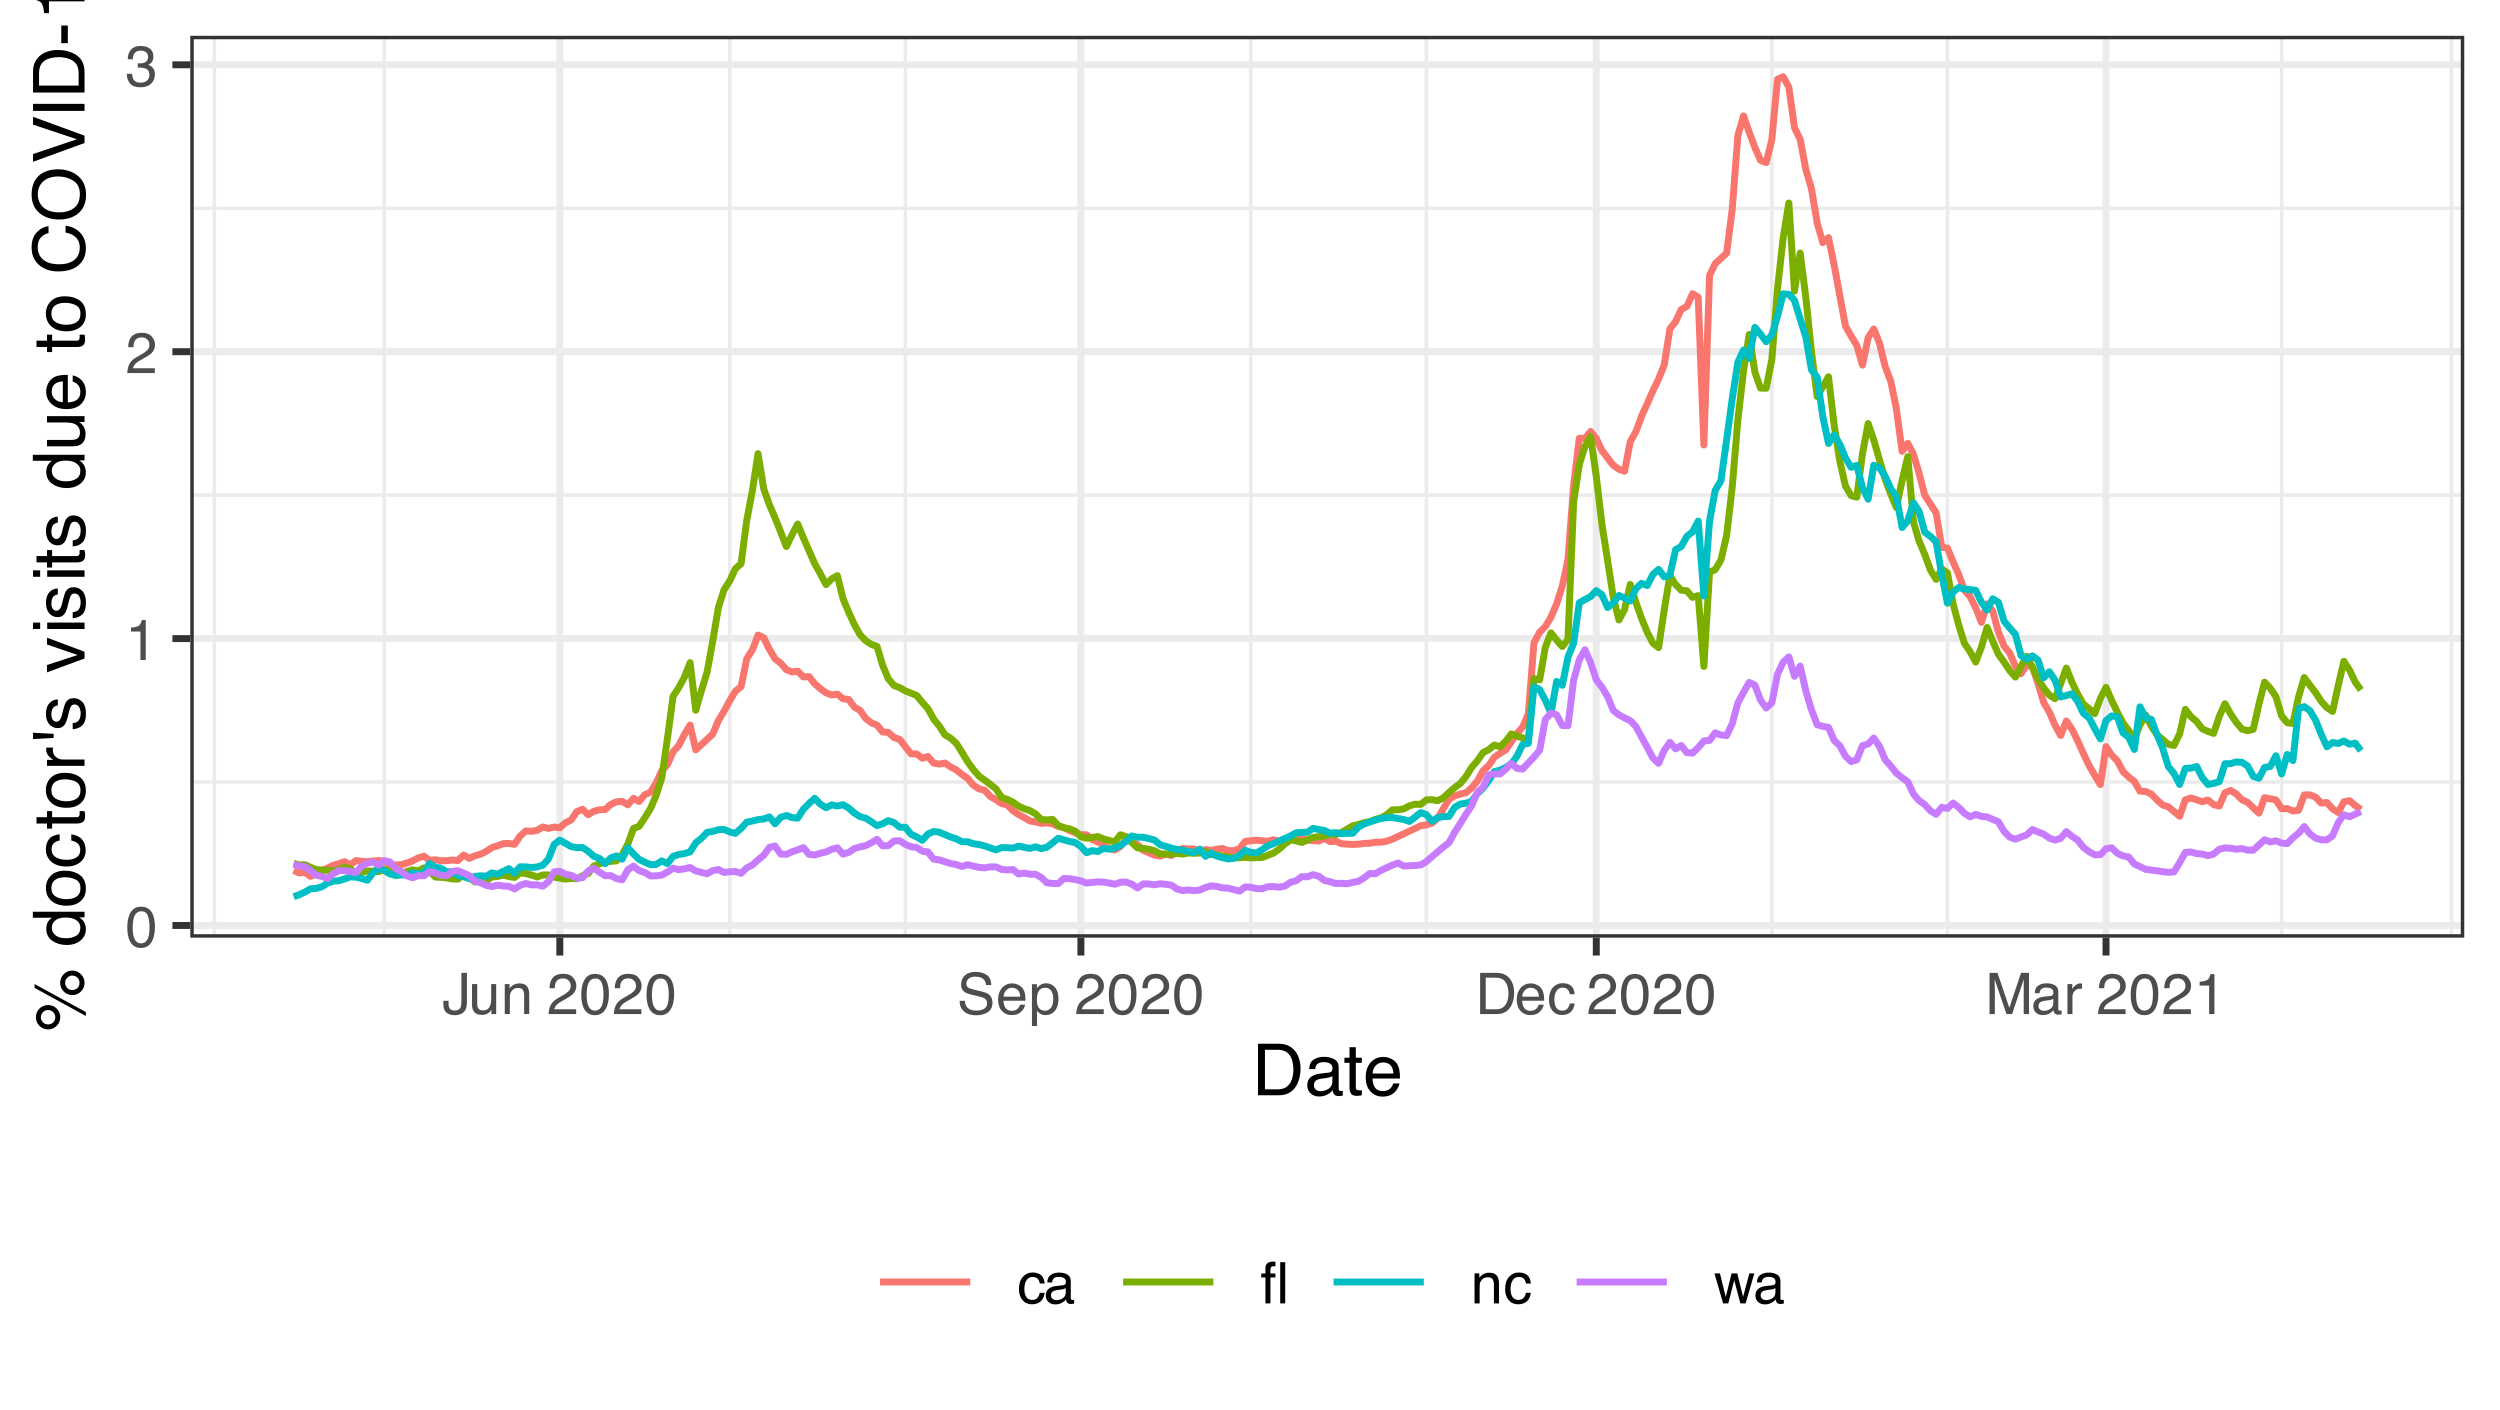 <?xml version="1.0" encoding="UTF-8"?>
<svg xmlns="http://www.w3.org/2000/svg" xmlns:xlink="http://www.w3.org/1999/xlink" width="383" height="216" viewBox="0 0 383 216">
<defs>
<g>
<g id="glyph-0-0">
<path d="M 0.281 0 L 0.281 -6.312 L 5.297 -6.312 L 5.297 0 Z M 4.5 -0.797 L 4.5 -5.516 L 1.078 -5.516 L 1.078 -0.797 Z M 4.5 -0.797 "/>
</g>
<g id="glyph-0-1">
<path d="M 2.375 -6.156 C 3.176 -6.156 3.754 -5.828 4.109 -5.172 C 4.379 -4.66 4.516 -3.961 4.516 -3.078 C 4.516 -2.242 4.391 -1.555 4.141 -1.016 C 3.785 -0.223 3.195 0.172 2.375 0.172 C 1.633 0.172 1.082 -0.148 0.719 -0.797 C 0.426 -1.328 0.281 -2.047 0.281 -2.953 C 0.281 -3.648 0.367 -4.25 0.547 -4.75 C 0.879 -5.688 1.488 -6.156 2.375 -6.156 Z M 2.375 -0.531 C 2.77 -0.531 3.086 -0.707 3.328 -1.062 C 3.566 -1.426 3.688 -2.086 3.688 -3.047 C 3.688 -3.754 3.598 -4.332 3.422 -4.781 C 3.254 -5.227 2.922 -5.453 2.422 -5.453 C 1.973 -5.453 1.641 -5.238 1.422 -4.812 C 1.211 -4.383 1.109 -3.754 1.109 -2.922 C 1.109 -2.297 1.176 -1.789 1.312 -1.406 C 1.52 -0.82 1.875 -0.531 2.375 -0.531 Z M 2.375 -0.531 "/>
</g>
<g id="glyph-0-2">
<path d="M 0.844 -4.359 L 0.844 -4.953 C 1.395 -5.004 1.781 -5.094 2 -5.219 C 2.227 -5.344 2.395 -5.645 2.5 -6.125 L 3.109 -6.125 L 3.109 0 L 2.297 0 L 2.297 -4.359 Z M 0.844 -4.359 "/>
</g>
<g id="glyph-0-3">
<path d="M 0.281 0 C 0.301 -0.531 0.406 -0.988 0.594 -1.375 C 0.789 -1.77 1.164 -2.129 1.719 -2.453 L 2.547 -2.922 C 2.91 -3.141 3.164 -3.328 3.312 -3.484 C 3.551 -3.711 3.672 -3.984 3.672 -4.297 C 3.672 -4.648 3.562 -4.93 3.344 -5.141 C 3.133 -5.359 2.848 -5.469 2.484 -5.469 C 1.961 -5.469 1.598 -5.266 1.391 -4.859 C 1.285 -4.648 1.227 -4.352 1.219 -3.969 L 0.422 -3.969 C 0.43 -4.5 0.531 -4.938 0.719 -5.281 C 1.051 -5.875 1.645 -6.172 2.5 -6.172 C 3.195 -6.172 3.707 -5.977 4.031 -5.594 C 4.363 -5.219 4.531 -4.797 4.531 -4.328 C 4.531 -3.836 4.352 -3.414 4 -3.062 C 3.801 -2.863 3.441 -2.617 2.922 -2.328 L 2.344 -2 C 2.062 -1.844 1.836 -1.695 1.672 -1.562 C 1.391 -1.312 1.211 -1.035 1.141 -0.734 L 4.5 -0.734 L 4.5 0 Z M 0.281 0 "/>
</g>
<g id="glyph-0-4">
<path d="M 2.281 0.172 C 1.551 0.172 1.02 -0.023 0.688 -0.422 C 0.363 -0.828 0.203 -1.316 0.203 -1.891 L 1.016 -1.891 C 1.047 -1.492 1.117 -1.203 1.234 -1.016 C 1.441 -0.691 1.805 -0.531 2.328 -0.531 C 2.734 -0.531 3.055 -0.641 3.297 -0.859 C 3.547 -1.078 3.672 -1.359 3.672 -1.703 C 3.672 -2.129 3.539 -2.426 3.281 -2.594 C 3.031 -2.758 2.672 -2.844 2.203 -2.844 C 2.148 -2.844 2.098 -2.844 2.047 -2.844 C 1.992 -2.844 1.941 -2.844 1.891 -2.844 L 1.891 -3.516 C 1.973 -3.516 2.039 -3.508 2.094 -3.5 C 2.145 -3.5 2.203 -3.5 2.266 -3.5 C 2.555 -3.5 2.797 -3.547 2.984 -3.641 C 3.305 -3.797 3.469 -4.082 3.469 -4.5 C 3.469 -4.801 3.359 -5.035 3.141 -5.203 C 2.922 -5.367 2.672 -5.453 2.391 -5.453 C 1.867 -5.453 1.508 -5.281 1.312 -4.938 C 1.207 -4.75 1.145 -4.477 1.125 -4.125 L 0.359 -4.125 C 0.359 -4.582 0.453 -4.973 0.641 -5.297 C 0.953 -5.867 1.504 -6.156 2.297 -6.156 C 2.93 -6.156 3.422 -6.016 3.766 -5.734 C 4.109 -5.461 4.281 -5.062 4.281 -4.531 C 4.281 -4.145 4.176 -3.836 3.969 -3.609 C 3.844 -3.461 3.68 -3.348 3.484 -3.266 C 3.805 -3.172 4.055 -3 4.234 -2.75 C 4.422 -2.5 4.516 -2.191 4.516 -1.828 C 4.516 -1.234 4.316 -0.75 3.922 -0.375 C 3.535 -0.008 2.988 0.172 2.281 0.172 Z M 2.281 0.172 "/>
</g>
<g id="glyph-0-5">
<path d="M 3.766 -1.875 C 3.766 -1.344 3.688 -0.93 3.531 -0.641 C 3.238 -0.098 2.68 0.172 1.859 0.172 C 1.391 0.172 0.988 0.047 0.656 -0.203 C 0.32 -0.461 0.156 -0.922 0.156 -1.578 L 0.156 -2.031 L 0.953 -2.031 L 0.953 -1.578 C 0.953 -1.234 1.023 -0.973 1.172 -0.797 C 1.328 -0.629 1.57 -0.547 1.906 -0.547 C 2.352 -0.547 2.648 -0.703 2.797 -1.016 C 2.879 -1.211 2.922 -1.578 2.922 -2.109 L 2.922 -6.312 L 3.766 -6.312 Z M 3.766 -1.875 "/>
</g>
<g id="glyph-0-6">
<path d="M 1.344 -4.594 L 1.344 -1.547 C 1.344 -1.305 1.379 -1.113 1.453 -0.969 C 1.586 -0.695 1.844 -0.562 2.219 -0.562 C 2.758 -0.562 3.125 -0.801 3.312 -1.281 C 3.426 -1.539 3.484 -1.895 3.484 -2.344 L 3.484 -4.594 L 4.25 -4.594 L 4.25 0 L 3.516 0 L 3.531 -0.672 C 3.426 -0.504 3.301 -0.359 3.156 -0.234 C 2.863 0.004 2.504 0.125 2.078 0.125 C 1.422 0.125 0.977 -0.094 0.75 -0.531 C 0.613 -0.77 0.547 -1.082 0.547 -1.469 L 0.547 -4.594 Z M 2.406 -4.719 Z M 2.406 -4.719 "/>
</g>
<g id="glyph-0-7">
<path d="M 0.562 -4.594 L 1.297 -4.594 L 1.297 -3.953 C 1.516 -4.211 1.742 -4.398 1.984 -4.516 C 2.234 -4.641 2.508 -4.703 2.812 -4.703 C 3.457 -4.703 3.895 -4.473 4.125 -4.016 C 4.25 -3.766 4.312 -3.41 4.312 -2.953 L 4.312 0 L 3.531 0 L 3.531 -2.906 C 3.531 -3.176 3.488 -3.398 3.406 -3.578 C 3.27 -3.859 3.02 -4 2.656 -4 C 2.477 -4 2.328 -3.984 2.203 -3.953 C 1.992 -3.891 1.812 -3.766 1.656 -3.578 C 1.52 -3.422 1.43 -3.258 1.391 -3.094 C 1.359 -2.938 1.344 -2.707 1.344 -2.406 L 1.344 0 L 0.562 0 Z M 2.391 -4.719 Z M 2.391 -4.719 "/>
</g>
<g id="glyph-0-8">
</g>
<g id="glyph-0-9">
<path d="M 1.234 -2.031 C 1.254 -1.676 1.336 -1.383 1.484 -1.156 C 1.766 -0.738 2.266 -0.531 2.984 -0.531 C 3.305 -0.531 3.598 -0.578 3.859 -0.672 C 4.367 -0.848 4.625 -1.164 4.625 -1.625 C 4.625 -1.969 4.516 -2.211 4.297 -2.359 C 4.078 -2.504 3.738 -2.629 3.281 -2.734 L 2.422 -2.922 C 1.859 -3.055 1.461 -3.195 1.234 -3.344 C 0.836 -3.602 0.641 -4 0.641 -4.531 C 0.641 -5.094 0.832 -5.555 1.219 -5.922 C 1.613 -6.285 2.172 -6.469 2.891 -6.469 C 3.555 -6.469 4.117 -6.305 4.578 -5.984 C 5.035 -5.672 5.266 -5.16 5.266 -4.453 L 4.469 -4.453 C 4.426 -4.797 4.332 -5.055 4.188 -5.234 C 3.926 -5.566 3.484 -5.734 2.859 -5.734 C 2.359 -5.734 2 -5.625 1.781 -5.406 C 1.562 -5.195 1.453 -4.953 1.453 -4.672 C 1.453 -4.359 1.578 -4.133 1.828 -4 C 2.004 -3.906 2.391 -3.789 2.984 -3.656 L 3.859 -3.453 C 4.285 -3.348 4.617 -3.211 4.859 -3.047 C 5.254 -2.754 5.453 -2.328 5.453 -1.766 C 5.453 -1.066 5.195 -0.566 4.688 -0.266 C 4.188 0.035 3.598 0.188 2.922 0.188 C 2.141 0.188 1.523 -0.016 1.078 -0.422 C 0.629 -0.816 0.41 -1.352 0.422 -2.031 Z M 2.953 -6.484 Z M 2.953 -6.484 "/>
</g>
<g id="glyph-0-10">
<path d="M 2.484 -4.703 C 2.805 -4.703 3.117 -4.625 3.422 -4.469 C 3.734 -4.32 3.969 -4.125 4.125 -3.875 C 4.281 -3.645 4.383 -3.375 4.438 -3.062 C 4.488 -2.852 4.516 -2.516 4.516 -2.047 L 1.141 -2.047 C 1.148 -1.586 1.258 -1.211 1.469 -0.922 C 1.676 -0.641 1.992 -0.5 2.422 -0.5 C 2.828 -0.5 3.148 -0.633 3.391 -0.906 C 3.523 -1.062 3.625 -1.238 3.688 -1.438 L 4.453 -1.438 C 4.43 -1.27 4.363 -1.082 4.25 -0.875 C 4.133 -0.664 4.004 -0.5 3.859 -0.375 C 3.629 -0.145 3.344 0.008 3 0.094 C 2.812 0.133 2.598 0.156 2.359 0.156 C 1.785 0.156 1.301 -0.051 0.906 -0.469 C 0.508 -0.883 0.312 -1.469 0.312 -2.219 C 0.312 -2.945 0.508 -3.539 0.906 -4 C 1.312 -4.469 1.836 -4.703 2.484 -4.703 Z M 3.719 -2.672 C 3.688 -3.004 3.613 -3.27 3.5 -3.469 C 3.281 -3.844 2.926 -4.031 2.438 -4.031 C 2.082 -4.031 1.785 -3.898 1.547 -3.641 C 1.305 -3.391 1.176 -3.066 1.156 -2.672 Z M 2.406 -4.719 Z M 2.406 -4.719 "/>
</g>
<g id="glyph-0-11">
<path d="M 2.516 -0.516 C 2.867 -0.516 3.164 -0.664 3.406 -0.969 C 3.645 -1.27 3.766 -1.723 3.766 -2.328 C 3.766 -2.691 3.711 -3.004 3.609 -3.266 C 3.41 -3.773 3.047 -4.031 2.516 -4.031 C 1.973 -4.031 1.602 -3.766 1.406 -3.234 C 1.301 -2.941 1.25 -2.578 1.25 -2.141 C 1.25 -1.785 1.301 -1.484 1.406 -1.234 C 1.602 -0.754 1.973 -0.516 2.516 -0.516 Z M 0.5 -4.578 L 1.266 -4.578 L 1.266 -3.969 C 1.41 -4.176 1.578 -4.336 1.766 -4.453 C 2.023 -4.629 2.332 -4.719 2.688 -4.719 C 3.207 -4.719 3.648 -4.516 4.016 -4.109 C 4.379 -3.711 4.562 -3.145 4.562 -2.406 C 4.562 -1.395 4.297 -0.676 3.766 -0.25 C 3.43 0.02 3.047 0.156 2.609 0.156 C 2.266 0.156 1.973 0.078 1.734 -0.078 C 1.598 -0.16 1.445 -0.305 1.281 -0.516 L 1.281 1.828 L 0.5 1.828 Z M 0.5 -4.578 "/>
</g>
<g id="glyph-0-12">
<path d="M 3.094 -0.734 C 3.383 -0.734 3.625 -0.766 3.812 -0.828 C 4.133 -0.93 4.406 -1.145 4.625 -1.469 C 4.789 -1.719 4.91 -2.039 4.984 -2.438 C 5.023 -2.676 5.047 -2.898 5.047 -3.109 C 5.047 -3.891 4.891 -4.492 4.578 -4.922 C 4.273 -5.359 3.773 -5.578 3.078 -5.578 L 1.562 -5.578 L 1.562 -0.734 Z M 0.703 -6.312 L 3.266 -6.312 C 4.129 -6.312 4.801 -6.004 5.281 -5.391 C 5.707 -4.828 5.922 -4.113 5.922 -3.25 C 5.922 -2.582 5.797 -1.977 5.547 -1.438 C 5.098 -0.477 4.332 0 3.25 0 L 0.703 0 Z M 0.703 -6.312 "/>
</g>
<g id="glyph-0-13">
<path d="M 2.344 -4.734 C 2.863 -4.734 3.285 -4.609 3.609 -4.359 C 3.93 -4.109 4.125 -3.672 4.188 -3.047 L 3.438 -3.047 C 3.395 -3.336 3.289 -3.578 3.125 -3.766 C 2.957 -3.953 2.695 -4.047 2.344 -4.047 C 1.852 -4.047 1.5 -3.801 1.281 -3.312 C 1.145 -3.008 1.078 -2.629 1.078 -2.172 C 1.078 -1.703 1.172 -1.312 1.359 -1 C 1.555 -0.688 1.867 -0.531 2.297 -0.531 C 2.609 -0.531 2.859 -0.625 3.047 -0.812 C 3.234 -1.008 3.363 -1.281 3.438 -1.625 L 4.188 -1.625 C 4.102 -1.02 3.891 -0.57 3.547 -0.281 C 3.203 0 2.766 0.141 2.234 0.141 C 1.629 0.141 1.145 -0.078 0.781 -0.516 C 0.426 -0.961 0.25 -1.516 0.25 -2.172 C 0.25 -2.984 0.445 -3.613 0.844 -4.062 C 1.238 -4.508 1.738 -4.734 2.344 -4.734 Z M 2.219 -4.719 Z M 2.219 -4.719 "/>
</g>
<g id="glyph-0-14">
<path d="M 0.656 -6.312 L 1.875 -6.312 L 3.688 -0.969 L 5.484 -6.312 L 6.703 -6.312 L 6.703 0 L 5.891 0 L 5.891 -3.719 C 5.891 -3.852 5.891 -4.066 5.891 -4.359 C 5.898 -4.66 5.906 -4.984 5.906 -5.328 L 4.109 0 L 3.25 0 L 1.438 -5.328 L 1.438 -5.125 C 1.438 -4.969 1.441 -4.734 1.453 -4.422 C 1.461 -4.109 1.469 -3.875 1.469 -3.719 L 1.469 0 L 0.656 0 Z M 0.656 -6.312 "/>
</g>
<g id="glyph-0-15">
<path d="M 1.156 -1.219 C 1.156 -1 1.238 -0.82 1.406 -0.688 C 1.57 -0.562 1.766 -0.5 1.984 -0.5 C 2.254 -0.5 2.52 -0.562 2.781 -0.688 C 3.207 -0.895 3.422 -1.238 3.422 -1.719 L 3.422 -2.344 C 3.328 -2.281 3.203 -2.227 3.047 -2.188 C 2.898 -2.145 2.754 -2.117 2.609 -2.109 L 2.141 -2.047 C 1.867 -2.004 1.66 -1.945 1.516 -1.875 C 1.273 -1.738 1.156 -1.52 1.156 -1.219 Z M 3.031 -2.781 C 3.207 -2.812 3.328 -2.891 3.391 -3.016 C 3.422 -3.078 3.438 -3.176 3.438 -3.312 C 3.438 -3.57 3.344 -3.758 3.156 -3.875 C 2.969 -4 2.703 -4.062 2.359 -4.062 C 1.953 -4.062 1.664 -3.953 1.5 -3.734 C 1.406 -3.609 1.344 -3.43 1.312 -3.203 L 0.594 -3.203 C 0.602 -3.766 0.785 -4.156 1.141 -4.375 C 1.492 -4.602 1.906 -4.719 2.375 -4.719 C 2.914 -4.719 3.352 -4.613 3.688 -4.406 C 4.02 -4.195 4.188 -3.875 4.188 -3.438 L 4.188 -0.797 C 4.188 -0.711 4.203 -0.645 4.234 -0.594 C 4.273 -0.551 4.348 -0.531 4.453 -0.531 C 4.484 -0.531 4.52 -0.531 4.562 -0.531 C 4.602 -0.531 4.648 -0.535 4.703 -0.547 L 4.703 0.016 C 4.578 0.055 4.484 0.078 4.422 0.078 C 4.359 0.086 4.273 0.094 4.172 0.094 C 3.898 0.094 3.707 0 3.594 -0.188 C 3.531 -0.281 3.484 -0.422 3.453 -0.609 C 3.297 -0.398 3.07 -0.219 2.781 -0.062 C 2.488 0.082 2.16 0.156 1.797 0.156 C 1.367 0.156 1.02 0.023 0.75 -0.234 C 0.488 -0.492 0.359 -0.816 0.359 -1.203 C 0.359 -1.629 0.488 -1.957 0.75 -2.188 C 1.02 -2.426 1.367 -2.578 1.797 -2.641 Z M 2.391 -4.719 Z M 2.391 -4.719 "/>
</g>
<g id="glyph-0-16">
<path d="M 0.594 -4.594 L 1.328 -4.594 L 1.328 -3.812 C 1.379 -3.957 1.523 -4.141 1.766 -4.359 C 2.004 -4.586 2.273 -4.703 2.578 -4.703 C 2.586 -4.703 2.609 -4.695 2.641 -4.688 C 2.68 -4.688 2.742 -4.688 2.828 -4.688 L 2.828 -3.859 C 2.773 -3.867 2.727 -3.875 2.688 -3.875 C 2.656 -3.883 2.617 -3.891 2.578 -3.891 C 2.18 -3.891 1.879 -3.766 1.672 -3.516 C 1.461 -3.266 1.359 -2.973 1.359 -2.641 L 1.359 0 L 0.594 0 Z M 0.594 -4.594 "/>
</g>
<g id="glyph-0-17">
<path d="M 3.797 0 L 3.031 0 L 3.031 -6.312 L 3.797 -6.312 Z M 1.531 0 L 0.766 0 L 0.766 -3.969 L 0.125 -3.969 L 0.125 -4.578 L 0.766 -4.578 L 0.766 -5.391 C 0.766 -5.734 0.867 -5.988 1.078 -6.156 C 1.285 -6.32 1.566 -6.406 1.922 -6.406 C 1.984 -6.406 2.039 -6.398 2.094 -6.391 C 2.156 -6.391 2.223 -6.383 2.297 -6.375 L 2.297 -5.672 C 2.211 -5.68 2.156 -5.688 2.125 -5.688 C 2.094 -5.688 2.055 -5.688 2.016 -5.688 C 1.805 -5.688 1.664 -5.625 1.594 -5.5 C 1.551 -5.426 1.531 -5.312 1.531 -5.156 L 1.531 -4.578 L 2.297 -4.578 L 2.297 -3.969 L 1.531 -3.969 Z M 1.531 0 "/>
</g>
<g id="glyph-0-18">
<path d="M 0.922 -4.594 L 1.812 -0.969 L 2.703 -4.594 L 3.578 -4.594 L 4.469 -1 L 5.422 -4.594 L 6.188 -4.594 L 4.859 0 L 4.047 0 L 3.109 -3.562 L 2.203 0 L 1.406 0 L 0.078 -4.594 Z M 0.922 -4.594 "/>
</g>
<g id="glyph-1-0">
<path d="M 0.359 0 L 0.359 -7.891 L 6.625 -7.891 L 6.625 0 Z M 5.625 -0.984 L 5.625 -6.906 L 1.344 -6.906 L 1.344 -0.984 Z M 5.625 -0.984 "/>
</g>
<g id="glyph-1-1">
<path d="M 3.875 -0.906 C 4.227 -0.906 4.523 -0.945 4.766 -1.031 C 5.172 -1.164 5.508 -1.43 5.781 -1.828 C 5.988 -2.148 6.141 -2.562 6.234 -3.062 C 6.285 -3.352 6.312 -3.629 6.312 -3.891 C 6.312 -4.859 6.117 -5.613 5.734 -6.156 C 5.348 -6.695 4.723 -6.969 3.859 -6.969 L 1.953 -6.969 L 1.953 -0.906 Z M 0.891 -7.891 L 4.078 -7.891 C 5.16 -7.891 6.004 -7.504 6.609 -6.734 C 7.141 -6.035 7.406 -5.145 7.406 -4.062 C 7.406 -3.227 7.25 -2.473 6.938 -1.797 C 6.383 -0.598 5.43 0 4.078 0 L 0.891 0 Z M 0.891 -7.891 "/>
</g>
<g id="glyph-1-2">
<path d="M 1.453 -1.531 C 1.453 -1.25 1.551 -1.023 1.75 -0.859 C 1.957 -0.703 2.203 -0.625 2.484 -0.625 C 2.816 -0.625 3.145 -0.703 3.469 -0.859 C 4.008 -1.117 4.281 -1.551 4.281 -2.156 L 4.281 -2.922 C 4.156 -2.848 4 -2.785 3.812 -2.734 C 3.633 -2.691 3.453 -2.656 3.266 -2.625 L 2.688 -2.562 C 2.332 -2.508 2.066 -2.438 1.891 -2.344 C 1.598 -2.164 1.453 -1.895 1.453 -1.531 Z M 3.797 -3.484 C 4.016 -3.516 4.16 -3.609 4.234 -3.766 C 4.273 -3.848 4.297 -3.973 4.297 -4.141 C 4.297 -4.461 4.176 -4.695 3.938 -4.844 C 3.707 -5 3.375 -5.078 2.938 -5.078 C 2.438 -5.078 2.082 -4.941 1.875 -4.672 C 1.75 -4.516 1.672 -4.289 1.641 -4 L 0.734 -4 C 0.754 -4.707 0.984 -5.195 1.422 -5.469 C 1.867 -5.75 2.383 -5.891 2.969 -5.891 C 3.645 -5.891 4.191 -5.758 4.609 -5.5 C 5.035 -5.25 5.25 -4.848 5.25 -4.297 L 5.25 -0.984 C 5.25 -0.891 5.266 -0.812 5.297 -0.75 C 5.336 -0.688 5.426 -0.656 5.562 -0.656 C 5.602 -0.656 5.648 -0.656 5.703 -0.656 C 5.766 -0.664 5.82 -0.676 5.875 -0.688 L 5.875 0.031 C 5.727 0.07 5.613 0.098 5.531 0.109 C 5.457 0.117 5.352 0.125 5.219 0.125 C 4.883 0.125 4.641 0.004 4.484 -0.234 C 4.41 -0.359 4.359 -0.535 4.328 -0.766 C 4.129 -0.504 3.844 -0.281 3.469 -0.094 C 3.102 0.094 2.695 0.188 2.25 0.188 C 1.719 0.188 1.281 0.023 0.938 -0.297 C 0.602 -0.617 0.438 -1.023 0.438 -1.516 C 0.438 -2.047 0.602 -2.457 0.938 -2.75 C 1.27 -3.039 1.707 -3.223 2.25 -3.297 Z M 2.984 -5.891 Z M 2.984 -5.891 "/>
</g>
<g id="glyph-1-3">
<path d="M 0.906 -7.359 L 1.875 -7.359 L 1.875 -5.75 L 2.797 -5.75 L 2.797 -4.969 L 1.875 -4.969 L 1.875 -1.203 C 1.875 -1.004 1.941 -0.875 2.078 -0.812 C 2.16 -0.77 2.285 -0.75 2.453 -0.75 C 2.504 -0.75 2.555 -0.75 2.609 -0.75 C 2.66 -0.75 2.723 -0.754 2.797 -0.766 L 2.797 0 C 2.68 0.031 2.562 0.051 2.438 0.062 C 2.32 0.082 2.195 0.094 2.062 0.094 C 1.613 0.094 1.305 -0.02 1.141 -0.25 C 0.984 -0.488 0.906 -0.789 0.906 -1.156 L 0.906 -4.969 L 0.125 -4.969 L 0.125 -5.75 L 0.906 -5.75 Z M 0.906 -7.359 "/>
</g>
<g id="glyph-1-4">
<path d="M 3.109 -5.875 C 3.516 -5.875 3.906 -5.781 4.281 -5.594 C 4.664 -5.406 4.961 -5.156 5.172 -4.844 C 5.359 -4.562 5.484 -4.223 5.547 -3.828 C 5.609 -3.566 5.641 -3.145 5.641 -2.562 L 1.422 -2.562 C 1.441 -1.977 1.578 -1.508 1.828 -1.156 C 2.086 -0.812 2.488 -0.641 3.031 -0.641 C 3.539 -0.641 3.945 -0.805 4.25 -1.141 C 4.414 -1.328 4.535 -1.551 4.609 -1.812 L 5.562 -1.812 C 5.531 -1.594 5.441 -1.352 5.297 -1.094 C 5.16 -0.832 5.004 -0.625 4.828 -0.469 C 4.535 -0.176 4.176 0.02 3.75 0.125 C 3.508 0.176 3.242 0.203 2.953 0.203 C 2.234 0.203 1.625 -0.055 1.125 -0.578 C 0.633 -1.098 0.391 -1.828 0.391 -2.766 C 0.391 -3.691 0.641 -4.441 1.141 -5.016 C 1.641 -5.586 2.297 -5.875 3.109 -5.875 Z M 4.641 -3.328 C 4.609 -3.754 4.52 -4.094 4.375 -4.344 C 4.102 -4.801 3.66 -5.031 3.047 -5.031 C 2.598 -5.031 2.223 -4.867 1.922 -4.547 C 1.629 -4.234 1.473 -3.828 1.453 -3.328 Z M 3.016 -5.891 Z M 3.016 -5.891 "/>
</g>
<g id="glyph-2-0">
<path d="M 0 -0.359 L -7.891 -0.359 L -7.891 -6.625 L 0 -6.625 Z M -0.984 -5.625 L -6.906 -5.625 L -6.906 -1.344 L -0.984 -1.344 Z M -0.984 -5.625 "/>
</g>
<g id="glyph-2-1">
<path d="M -3.734 -7.5 C -3.734 -8.008 -3.551 -8.445 -3.188 -8.812 C -2.82 -9.188 -2.383 -9.375 -1.875 -9.375 C -1.352 -9.375 -0.91 -9.188 -0.547 -8.812 C -0.18 -8.445 0 -8.008 0 -7.5 C 0 -6.977 -0.18 -6.535 -0.547 -6.172 C -0.91 -5.805 -1.352 -5.625 -1.875 -5.625 C -2.383 -5.625 -2.82 -5.805 -3.188 -6.172 C -3.551 -6.535 -3.734 -6.977 -3.734 -7.5 Z M -7.656 -6.719 L -7.656 -7.312 L 0.203 -3.016 L 0.203 -2.422 Z M -4.484 -2.219 C -4.484 -2.531 -4.586 -2.789 -4.797 -3 C -5.016 -3.219 -5.281 -3.328 -5.594 -3.328 C -5.895 -3.328 -6.148 -3.219 -6.359 -3 C -6.578 -2.789 -6.688 -2.531 -6.688 -2.219 C -6.688 -1.914 -6.578 -1.656 -6.359 -1.438 C -6.148 -1.227 -5.895 -1.125 -5.594 -1.125 C -5.281 -1.125 -5.016 -1.227 -4.797 -1.438 C -4.586 -1.656 -4.484 -1.914 -4.484 -2.219 Z M -7.453 -2.219 C -7.453 -2.738 -7.27 -3.18 -6.906 -3.547 C -6.539 -3.91 -6.102 -4.094 -5.594 -4.094 C -5.07 -4.094 -4.629 -3.91 -4.266 -3.547 C -3.898 -3.18 -3.719 -2.738 -3.719 -2.219 C -3.719 -1.707 -3.898 -1.27 -4.266 -0.906 C -4.629 -0.539 -5.07 -0.359 -5.594 -0.359 C -6.102 -0.359 -6.539 -0.539 -6.906 -0.906 C -7.27 -1.27 -7.453 -1.707 -7.453 -2.219 Z M -0.766 -7.5 C -0.766 -7.801 -0.867 -8.062 -1.078 -8.281 C -1.297 -8.5 -1.562 -8.609 -1.875 -8.609 C -2.176 -8.609 -2.43 -8.5 -2.641 -8.281 C -2.859 -8.062 -2.969 -7.801 -2.969 -7.5 C -2.969 -7.188 -2.859 -6.922 -2.641 -6.703 C -2.43 -6.492 -2.176 -6.391 -1.875 -6.391 C -1.562 -6.391 -1.297 -6.492 -1.078 -6.703 C -0.867 -6.922 -0.766 -7.188 -0.766 -7.5 Z M -0.766 -7.5 "/>
</g>
<g id="glyph-2-2">
</g>
<g id="glyph-2-3">
<path d="M -2.812 -1.328 C -2.195 -1.328 -1.68 -1.457 -1.266 -1.719 C -0.848 -1.977 -0.641 -2.395 -0.641 -2.969 C -0.641 -3.414 -0.832 -3.781 -1.219 -4.062 C -1.602 -4.352 -2.156 -4.5 -2.875 -4.5 C -3.602 -4.5 -4.141 -4.348 -4.484 -4.047 C -4.836 -3.754 -5.016 -3.391 -5.016 -2.953 C -5.016 -2.473 -4.828 -2.082 -4.453 -1.781 C -4.078 -1.477 -3.531 -1.328 -2.812 -1.328 Z M -5.859 -2.781 C -5.859 -3.219 -5.766 -3.586 -5.578 -3.891 C -5.473 -4.055 -5.285 -4.25 -5.016 -4.469 L -7.922 -4.469 L -7.922 -5.391 L 0 -5.391 L 0 -4.531 L -0.797 -4.531 C -0.441 -4.301 -0.188 -4.031 -0.031 -3.719 C 0.125 -3.414 0.203 -3.066 0.203 -2.672 C 0.203 -2.023 -0.062 -1.469 -0.594 -1 C -1.133 -0.531 -1.852 -0.297 -2.75 -0.297 C -3.594 -0.297 -4.32 -0.508 -4.938 -0.938 C -5.551 -1.363 -5.859 -1.977 -5.859 -2.781 Z M -5.859 -2.781 "/>
</g>
<g id="glyph-2-4">
<path d="M -0.625 -2.984 C -0.625 -3.629 -0.863 -4.07 -1.344 -4.312 C -1.832 -4.551 -2.375 -4.672 -2.969 -4.672 C -3.508 -4.672 -3.945 -4.582 -4.281 -4.406 C -4.812 -4.133 -5.078 -3.664 -5.078 -3 C -5.078 -2.406 -4.848 -1.973 -4.391 -1.703 C -3.941 -1.441 -3.398 -1.312 -2.766 -1.312 C -2.148 -1.312 -1.641 -1.441 -1.234 -1.703 C -0.828 -1.973 -0.625 -2.398 -0.625 -2.984 Z M -5.922 -3.031 C -5.922 -3.77 -5.672 -4.395 -5.172 -4.906 C -4.68 -5.414 -3.957 -5.672 -3 -5.672 C -2.07 -5.672 -1.305 -5.445 -0.703 -5 C -0.098 -4.551 0.203 -3.852 0.203 -2.906 C 0.203 -2.113 -0.062 -1.484 -0.594 -1.016 C -1.125 -0.547 -1.844 -0.312 -2.75 -0.312 C -3.719 -0.312 -4.488 -0.555 -5.062 -1.047 C -5.633 -1.535 -5.922 -2.195 -5.922 -3.031 Z M -5.891 -3 Z M -5.891 -3 "/>
</g>
<g id="glyph-2-5">
<path d="M -5.922 -2.922 C -5.922 -3.578 -5.758 -4.109 -5.438 -4.516 C -5.125 -4.922 -4.582 -5.164 -3.812 -5.25 L -3.812 -4.297 C -4.164 -4.242 -4.457 -4.113 -4.688 -3.906 C -4.926 -3.707 -5.047 -3.379 -5.047 -2.922 C -5.047 -2.305 -4.75 -1.867 -4.156 -1.609 C -3.758 -1.43 -3.273 -1.344 -2.703 -1.344 C -2.129 -1.344 -1.645 -1.461 -1.25 -1.703 C -0.852 -1.953 -0.656 -2.336 -0.656 -2.859 C -0.656 -3.266 -0.773 -3.582 -1.016 -3.812 C -1.266 -4.051 -1.602 -4.211 -2.031 -4.297 L -2.031 -5.25 C -1.27 -5.133 -0.711 -4.863 -0.359 -4.438 C -0.004 -4.008 0.172 -3.457 0.172 -2.781 C 0.172 -2.031 -0.102 -1.43 -0.656 -0.984 C -1.207 -0.535 -1.895 -0.312 -2.719 -0.312 C -3.727 -0.312 -4.516 -0.555 -5.078 -1.047 C -5.641 -1.535 -5.922 -2.16 -5.922 -2.922 Z M -5.891 -2.781 Z M -5.891 -2.781 "/>
</g>
<g id="glyph-2-6">
<path d="M -7.359 -0.906 L -7.359 -1.875 L -5.75 -1.875 L -5.75 -2.797 L -4.969 -2.797 L -4.969 -1.875 L -1.203 -1.875 C -1.004 -1.875 -0.875 -1.941 -0.812 -2.078 C -0.77 -2.16 -0.75 -2.285 -0.75 -2.453 C -0.75 -2.504 -0.75 -2.555 -0.75 -2.609 C -0.75 -2.66 -0.754 -2.723 -0.766 -2.797 L 0 -2.797 C 0.031 -2.68 0.051 -2.562 0.062 -2.438 C 0.082 -2.32 0.094 -2.195 0.094 -2.062 C 0.094 -1.613 -0.02 -1.305 -0.25 -1.141 C -0.488 -0.984 -0.789 -0.906 -1.156 -0.906 L -4.969 -0.906 L -4.969 -0.125 L -5.75 -0.125 L -5.75 -0.906 Z M -7.359 -0.906 "/>
</g>
<g id="glyph-2-7">
<path d="M -5.75 -0.734 L -5.75 -1.656 L -4.766 -1.656 C -4.953 -1.727 -5.18 -1.91 -5.453 -2.203 C -5.734 -2.492 -5.875 -2.832 -5.875 -3.219 C -5.875 -3.238 -5.875 -3.27 -5.875 -3.312 C -5.875 -3.352 -5.867 -3.426 -5.859 -3.531 L -4.828 -3.531 C -4.836 -3.477 -4.844 -3.426 -4.844 -3.375 C -4.852 -3.32 -4.859 -3.27 -4.859 -3.219 C -4.859 -2.727 -4.703 -2.352 -4.391 -2.094 C -4.078 -1.832 -3.719 -1.703 -3.312 -1.703 L 0 -1.703 L 0 -0.734 Z M -5.75 -0.734 "/>
</g>
<g id="glyph-2-8">
<path d="M -7.891 -1.812 L -4.734 -1.641 L -4.734 -1.016 L -7.891 -0.844 Z M -7.891 -1.812 "/>
</g>
<g id="glyph-2-9">
<path d="M -1.812 -1.281 C -1.488 -1.312 -1.238 -1.395 -1.062 -1.531 C -0.75 -1.77 -0.594 -2.191 -0.594 -2.797 C -0.594 -3.148 -0.672 -3.461 -0.828 -3.734 C -0.984 -4.004 -1.223 -4.141 -1.547 -4.141 C -1.797 -4.141 -1.984 -4.031 -2.109 -3.812 C -2.191 -3.676 -2.285 -3.398 -2.391 -2.984 L -2.578 -2.219 C -2.703 -1.727 -2.836 -1.367 -2.984 -1.141 C -3.254 -0.723 -3.617 -0.516 -4.078 -0.516 C -4.617 -0.516 -5.055 -0.707 -5.391 -1.094 C -5.734 -1.488 -5.906 -2.02 -5.906 -2.688 C -5.906 -3.551 -5.648 -4.176 -5.141 -4.562 C -4.816 -4.801 -4.469 -4.914 -4.094 -4.906 L -4.094 -4 C -4.312 -3.977 -4.508 -3.898 -4.688 -3.766 C -4.945 -3.547 -5.078 -3.16 -5.078 -2.609 C -5.078 -2.242 -5.004 -1.969 -4.859 -1.781 C -4.723 -1.594 -4.539 -1.5 -4.312 -1.5 C -4.062 -1.5 -3.863 -1.625 -3.719 -1.875 C -3.625 -2.008 -3.539 -2.219 -3.469 -2.5 L -3.312 -3.141 C -3.145 -3.836 -2.984 -4.301 -2.828 -4.531 C -2.578 -4.914 -2.191 -5.109 -1.672 -5.109 C -1.148 -5.109 -0.703 -4.91 -0.328 -4.516 C 0.035 -4.129 0.219 -3.539 0.219 -2.75 C 0.219 -1.895 0.023 -1.285 -0.359 -0.922 C -0.754 -0.566 -1.238 -0.379 -1.812 -0.359 Z M -5.891 -2.719 Z M -5.891 -2.719 "/>
</g>
<g id="glyph-2-10">
<path d="M -5.75 -1.188 L -1.062 -2.719 L -5.75 -4.328 L -5.75 -5.375 L 0 -3.219 L 0 -2.188 L -5.75 -0.062 Z M -5.75 -1.188 "/>
</g>
<g id="glyph-2-11">
<path d="M -5.719 -0.703 L -5.719 -1.688 L 0 -1.688 L 0 -0.703 Z M -7.891 -0.703 L -7.891 -1.688 L -6.797 -1.688 L -6.797 -0.703 Z M -7.891 -0.703 "/>
</g>
<g id="glyph-2-12">
<path d="M -5.75 -1.672 L -1.938 -1.672 C -1.645 -1.672 -1.406 -1.719 -1.219 -1.812 C -0.875 -1.988 -0.703 -2.312 -0.703 -2.781 C -0.703 -3.445 -1 -3.906 -1.594 -4.156 C -1.914 -4.281 -2.359 -4.344 -2.922 -4.344 L -5.75 -4.344 L -5.75 -5.312 L 0 -5.312 L 0 -4.406 L -0.844 -4.422 C -0.625 -4.297 -0.441 -4.141 -0.297 -3.953 C 0.004 -3.578 0.156 -3.129 0.156 -2.609 C 0.156 -1.785 -0.117 -1.223 -0.672 -0.922 C -0.961 -0.766 -1.352 -0.688 -1.844 -0.688 L -5.75 -0.688 Z M -5.891 -3 Z M -5.891 -3 "/>
</g>
<g id="glyph-2-13">
<path d="M -5.875 -3.109 C -5.875 -3.516 -5.781 -3.906 -5.594 -4.281 C -5.406 -4.664 -5.156 -4.961 -4.844 -5.172 C -4.562 -5.359 -4.223 -5.484 -3.828 -5.547 C -3.566 -5.609 -3.145 -5.641 -2.562 -5.641 L -2.562 -1.422 C -1.977 -1.441 -1.508 -1.578 -1.156 -1.828 C -0.812 -2.086 -0.641 -2.488 -0.641 -3.031 C -0.641 -3.539 -0.805 -3.945 -1.141 -4.25 C -1.328 -4.414 -1.551 -4.535 -1.812 -4.609 L -1.812 -5.562 C -1.594 -5.531 -1.352 -5.441 -1.094 -5.297 C -0.832 -5.16 -0.625 -5.004 -0.469 -4.828 C -0.176 -4.535 0.02 -4.176 0.125 -3.75 C 0.176 -3.508 0.203 -3.242 0.203 -2.953 C 0.203 -2.234 -0.055 -1.625 -0.578 -1.125 C -1.098 -0.633 -1.828 -0.391 -2.766 -0.391 C -3.691 -0.391 -4.441 -0.641 -5.016 -1.141 C -5.586 -1.641 -5.875 -2.297 -5.875 -3.109 Z M -3.328 -4.641 C -3.754 -4.609 -4.094 -4.52 -4.344 -4.375 C -4.801 -4.102 -5.031 -3.66 -5.031 -3.047 C -5.031 -2.598 -4.867 -2.223 -4.547 -1.922 C -4.234 -1.629 -3.828 -1.473 -3.328 -1.453 Z M -5.891 -3.016 Z M -5.891 -3.016 "/>
</g>
<g id="glyph-2-14">
<path d="M -8.109 -4.156 C -8.109 -5.156 -7.844 -5.93 -7.312 -6.484 C -6.789 -7.035 -6.191 -7.344 -5.516 -7.406 L -5.516 -6.359 C -6.023 -6.242 -6.426 -6.008 -6.719 -5.656 C -7.02 -5.301 -7.172 -4.805 -7.172 -4.172 C -7.172 -3.398 -6.895 -2.773 -6.344 -2.297 C -5.801 -1.816 -4.969 -1.578 -3.844 -1.578 C -2.914 -1.578 -2.164 -1.789 -1.594 -2.219 C -1.02 -2.656 -0.734 -3.301 -0.734 -4.156 C -0.734 -4.938 -1.035 -5.535 -1.641 -5.953 C -1.961 -6.172 -2.383 -6.332 -2.906 -6.438 L -2.906 -7.484 C -2.07 -7.391 -1.375 -7.082 -0.812 -6.562 C -0.133 -5.938 0.203 -5.086 0.203 -4.016 C 0.203 -3.098 -0.07 -2.332 -0.625 -1.719 C -1.363 -0.895 -2.5 -0.484 -4.031 -0.484 C -5.195 -0.484 -6.148 -0.789 -6.891 -1.406 C -7.703 -2.07 -8.109 -2.988 -8.109 -4.156 Z M -8.109 -3.953 Z M -8.109 -3.953 "/>
</g>
<g id="glyph-2-15">
<path d="M -8.109 -4.25 C -8.109 -5.633 -7.66 -6.664 -6.766 -7.344 C -6.066 -7.863 -5.172 -8.125 -4.078 -8.125 C -2.898 -8.125 -1.922 -7.82 -1.141 -7.219 C -0.223 -6.52 0.234 -5.52 0.234 -4.219 C 0.234 -3.008 -0.164 -2.055 -0.969 -1.359 C -1.738 -0.742 -2.719 -0.438 -3.906 -0.438 C -4.969 -0.438 -5.879 -0.695 -6.641 -1.219 C -7.617 -1.906 -8.109 -2.914 -8.109 -4.25 Z M -0.719 -4.344 C -0.719 -5.289 -1.055 -5.973 -1.734 -6.391 C -2.41 -6.816 -3.188 -7.031 -4.062 -7.031 C -4.988 -7.031 -5.734 -6.785 -6.297 -6.297 C -6.867 -5.805 -7.156 -5.145 -7.156 -4.312 C -7.156 -3.488 -6.875 -2.816 -6.312 -2.297 C -5.75 -1.785 -4.922 -1.531 -3.828 -1.531 C -2.961 -1.531 -2.227 -1.75 -1.625 -2.188 C -1.02 -2.633 -0.719 -3.352 -0.719 -4.344 Z M -8.109 -4.281 Z M -8.109 -4.281 "/>
</g>
<g id="glyph-2-16">
<path d="M -7.891 -1.469 L -1.172 -3.734 L -7.891 -5.969 L -7.891 -7.172 L 0 -4.281 L 0 -3.156 L -7.891 -0.281 Z M -7.891 -1.469 "/>
</g>
<g id="glyph-2-17">
<path d="M -7.891 -1.078 L -7.891 -2.156 L 0 -2.156 L 0 -1.078 Z M -7.891 -1.078 "/>
</g>
<g id="glyph-2-18">
<path d="M -0.906 -3.875 C -0.906 -4.227 -0.945 -4.523 -1.031 -4.766 C -1.164 -5.172 -1.43 -5.508 -1.828 -5.781 C -2.148 -5.988 -2.562 -6.141 -3.062 -6.234 C -3.352 -6.285 -3.629 -6.312 -3.891 -6.312 C -4.859 -6.312 -5.613 -6.117 -6.156 -5.734 C -6.695 -5.348 -6.969 -4.723 -6.969 -3.859 L -6.969 -1.953 L -0.906 -1.953 Z M -7.891 -0.891 L -7.891 -4.078 C -7.891 -5.16 -7.504 -6.004 -6.734 -6.609 C -6.035 -7.141 -5.145 -7.406 -4.062 -7.406 C -3.227 -7.406 -2.473 -7.25 -1.797 -6.938 C -0.598 -6.383 0 -5.43 0 -4.078 L 0 -0.891 Z M -7.891 -0.891 "/>
</g>
<g id="glyph-2-19">
<path d="M -3.562 -0.453 L -3.562 -3.156 L -2.562 -3.156 L -2.562 -0.453 Z M -3.562 -0.453 "/>
</g>
<g id="glyph-2-20">
<path d="M -5.453 -1.047 L -6.188 -1.047 C -6.258 -1.742 -6.375 -2.227 -6.531 -2.5 C -6.688 -2.781 -7.062 -2.988 -7.656 -3.125 L -7.656 -3.891 L 0 -3.891 L 0 -2.859 L -5.453 -2.859 Z M -5.453 -1.047 "/>
</g>
<g id="glyph-2-21">
<path d="M -1.859 -1.469 C -1.328 -1.488 -0.957 -1.691 -0.75 -2.078 C -0.645 -2.273 -0.594 -2.5 -0.594 -2.75 C -0.594 -3.207 -0.785 -3.598 -1.172 -3.922 C -1.555 -4.254 -2.336 -4.488 -3.516 -4.625 C -3.172 -4.406 -2.93 -4.133 -2.797 -3.812 C -2.66 -3.5 -2.594 -3.16 -2.594 -2.797 C -2.594 -2.055 -2.82 -1.469 -3.281 -1.031 C -3.738 -0.602 -4.332 -0.391 -5.062 -0.391 C -5.758 -0.391 -6.375 -0.602 -6.906 -1.031 C -7.438 -1.457 -7.703 -2.086 -7.703 -2.922 C -7.703 -4.035 -7.195 -4.805 -6.188 -5.234 C -5.633 -5.473 -4.941 -5.594 -4.109 -5.594 C -3.16 -5.594 -2.32 -5.453 -1.594 -5.172 C -0.383 -4.703 0.219 -3.906 0.219 -2.781 C 0.219 -2.031 0.02 -1.457 -0.375 -1.062 C -0.77 -0.676 -1.266 -0.484 -1.859 -0.484 Z M -3.438 -2.922 C -3.438 -3.305 -3.562 -3.656 -3.812 -3.969 C -4.062 -4.289 -4.504 -4.453 -5.141 -4.453 C -5.703 -4.453 -6.125 -4.305 -6.406 -4.016 C -6.688 -3.734 -6.828 -3.375 -6.828 -2.938 C -6.828 -2.469 -6.664 -2.094 -6.344 -1.812 C -6.031 -1.531 -5.609 -1.391 -5.078 -1.391 C -4.578 -1.391 -4.176 -1.508 -3.875 -1.75 C -3.582 -2 -3.438 -2.391 -3.438 -2.922 Z M -3.438 -2.922 "/>
</g>
</g>
<clipPath id="clip-0">
<path clip-rule="nonzero" d="M 29.152 5.48 L 377.523 5.48 L 377.523 143.652 L 29.152 143.652 Z M 29.152 5.48 "/>
</clipPath>
<clipPath id="clip-1">
<path clip-rule="nonzero" d="M 29.152 119 L 377.523 119 L 377.523 121 L 29.152 121 Z M 29.152 119 "/>
</clipPath>
<clipPath id="clip-2">
<path clip-rule="nonzero" d="M 29.152 75 L 377.523 75 L 377.523 77 L 29.152 77 Z M 29.152 75 "/>
</clipPath>
<clipPath id="clip-3">
<path clip-rule="nonzero" d="M 29.152 31 L 377.523 31 L 377.523 33 L 29.152 33 Z M 29.152 31 "/>
</clipPath>
<clipPath id="clip-4">
<path clip-rule="nonzero" d="M 32 5.48 L 34 5.48 L 34 143.652 L 32 143.652 Z M 32 5.48 "/>
</clipPath>
<clipPath id="clip-5">
<path clip-rule="nonzero" d="M 58 5.48 L 60 5.48 L 60 143.652 L 58 143.652 Z M 58 5.48 "/>
</clipPath>
<clipPath id="clip-6">
<path clip-rule="nonzero" d="M 111 5.48 L 113 5.48 L 113 143.652 L 111 143.652 Z M 111 5.48 "/>
</clipPath>
<clipPath id="clip-7">
<path clip-rule="nonzero" d="M 138 5.48 L 139 5.48 L 139 143.652 L 138 143.652 Z M 138 5.48 "/>
</clipPath>
<clipPath id="clip-8">
<path clip-rule="nonzero" d="M 191 5.48 L 192 5.48 L 192 143.652 L 191 143.652 Z M 191 5.48 "/>
</clipPath>
<clipPath id="clip-9">
<path clip-rule="nonzero" d="M 218 5.48 L 219 5.48 L 219 143.652 L 218 143.652 Z M 218 5.48 "/>
</clipPath>
<clipPath id="clip-10">
<path clip-rule="nonzero" d="M 271 5.48 L 272 5.48 L 272 143.652 L 271 143.652 Z M 271 5.48 "/>
</clipPath>
<clipPath id="clip-11">
<path clip-rule="nonzero" d="M 298 5.48 L 299 5.48 L 299 143.652 L 298 143.652 Z M 298 5.48 "/>
</clipPath>
<clipPath id="clip-12">
<path clip-rule="nonzero" d="M 349 5.48 L 350 5.48 L 350 143.652 L 349 143.652 Z M 349 5.48 "/>
</clipPath>
<clipPath id="clip-13">
<path clip-rule="nonzero" d="M 375 5.48 L 376 5.48 L 376 143.652 L 375 143.652 Z M 375 5.48 "/>
</clipPath>
<clipPath id="clip-14">
<path clip-rule="nonzero" d="M 29.152 141 L 377.523 141 L 377.523 143 L 29.152 143 Z M 29.152 141 "/>
</clipPath>
<clipPath id="clip-15">
<path clip-rule="nonzero" d="M 29.152 97 L 377.523 97 L 377.523 99 L 29.152 99 Z M 29.152 97 "/>
</clipPath>
<clipPath id="clip-16">
<path clip-rule="nonzero" d="M 29.152 53 L 377.523 53 L 377.523 55 L 29.152 55 Z M 29.152 53 "/>
</clipPath>
<clipPath id="clip-17">
<path clip-rule="nonzero" d="M 29.152 9 L 377.523 9 L 377.523 11 L 29.152 11 Z M 29.152 9 "/>
</clipPath>
<clipPath id="clip-18">
<path clip-rule="nonzero" d="M 85 5.48 L 87 5.48 L 87 143.652 L 85 143.652 Z M 85 5.48 "/>
</clipPath>
<clipPath id="clip-19">
<path clip-rule="nonzero" d="M 165 5.48 L 167 5.48 L 167 143.652 L 165 143.652 Z M 165 5.48 "/>
</clipPath>
<clipPath id="clip-20">
<path clip-rule="nonzero" d="M 244 5.48 L 246 5.48 L 246 143.652 L 244 143.652 Z M 244 5.48 "/>
</clipPath>
<clipPath id="clip-21">
<path clip-rule="nonzero" d="M 322 5.48 L 324 5.48 L 324 143.652 L 322 143.652 Z M 322 5.48 "/>
</clipPath>
<clipPath id="clip-22">
<path clip-rule="nonzero" d="M 29.152 5.48 L 377.523 5.48 L 377.523 143.652 L 29.152 143.652 Z M 29.152 5.48 "/>
</clipPath>
</defs>
<rect x="-38.3" y="-21.6" width="459.6" height="259.2" fill="rgb(100%, 100%, 100%)" fill-opacity="1"/>
<rect x="-38.3" y="-21.6" width="459.6" height="259.2" fill="rgb(100%, 100%, 100%)" fill-opacity="1"/>
<path fill="none" stroke-width="1.067" stroke-linecap="round" stroke-linejoin="round" stroke="rgb(100%, 100%, 100%)" stroke-opacity="1" stroke-miterlimit="10" d="M 0 216 L 383 216 L 383 0 L 0 0 Z M 0 216 "/>
<g clip-path="url(#clip-0)">
<path fill-rule="nonzero" fill="rgb(100%, 100%, 100%)" fill-opacity="1" d="M 29.152 143.652 L 377.523 143.652 L 377.523 5.48 L 29.152 5.48 Z M 29.152 143.652 "/>
</g>
<g clip-path="url(#clip-1)">
<path fill="none" stroke-width="0.533" stroke-linecap="butt" stroke-linejoin="round" stroke="rgb(92.157%, 92.157%, 92.157%)" stroke-opacity="1" stroke-miterlimit="10" d="M 29.152 119.805 L 377.52 119.805 "/>
</g>
<g clip-path="url(#clip-2)">
<path fill="none" stroke-width="0.533" stroke-linecap="butt" stroke-linejoin="round" stroke="rgb(92.157%, 92.157%, 92.157%)" stroke-opacity="1" stroke-miterlimit="10" d="M 29.152 75.855 L 377.52 75.855 "/>
</g>
<g clip-path="url(#clip-3)">
<path fill="none" stroke-width="0.533" stroke-linecap="butt" stroke-linejoin="round" stroke="rgb(92.157%, 92.157%, 92.157%)" stroke-opacity="1" stroke-miterlimit="10" d="M 29.152 31.902 L 377.52 31.902 "/>
</g>
<g clip-path="url(#clip-4)">
<path fill="none" stroke-width="0.533" stroke-linecap="butt" stroke-linejoin="round" stroke="rgb(92.157%, 92.157%, 92.157%)" stroke-opacity="1" stroke-miterlimit="10" d="M 32.84 143.652 L 32.84 5.48 "/>
</g>
<g clip-path="url(#clip-5)">
<path fill="none" stroke-width="0.533" stroke-linecap="butt" stroke-linejoin="round" stroke="rgb(92.157%, 92.157%, 92.157%)" stroke-opacity="1" stroke-miterlimit="10" d="M 58.867 143.652 L 58.867 5.48 "/>
</g>
<g clip-path="url(#clip-6)">
<path fill="none" stroke-width="0.533" stroke-linecap="butt" stroke-linejoin="round" stroke="rgb(92.157%, 92.157%, 92.157%)" stroke-opacity="1" stroke-miterlimit="10" d="M 111.797 143.652 L 111.797 5.48 "/>
</g>
<g clip-path="url(#clip-7)">
<path fill="none" stroke-width="0.533" stroke-linecap="butt" stroke-linejoin="round" stroke="rgb(92.157%, 92.157%, 92.157%)" stroke-opacity="1" stroke-miterlimit="10" d="M 138.695 143.652 L 138.695 5.48 "/>
</g>
<g clip-path="url(#clip-8)">
<path fill="none" stroke-width="0.533" stroke-linecap="butt" stroke-linejoin="round" stroke="rgb(92.157%, 92.157%, 92.157%)" stroke-opacity="1" stroke-miterlimit="10" d="M 191.621 143.652 L 191.621 5.48 "/>
</g>
<g clip-path="url(#clip-9)">
<path fill="none" stroke-width="0.533" stroke-linecap="butt" stroke-linejoin="round" stroke="rgb(92.157%, 92.157%, 92.157%)" stroke-opacity="1" stroke-miterlimit="10" d="M 218.52 143.652 L 218.52 5.48 "/>
</g>
<g clip-path="url(#clip-10)">
<path fill="none" stroke-width="0.533" stroke-linecap="butt" stroke-linejoin="round" stroke="rgb(92.157%, 92.157%, 92.157%)" stroke-opacity="1" stroke-miterlimit="10" d="M 271.449 143.652 L 271.449 5.48 "/>
</g>
<g clip-path="url(#clip-11)">
<path fill="none" stroke-width="0.533" stroke-linecap="butt" stroke-linejoin="round" stroke="rgb(92.157%, 92.157%, 92.157%)" stroke-opacity="1" stroke-miterlimit="10" d="M 298.344 143.652 L 298.344 5.48 "/>
</g>
<g clip-path="url(#clip-12)">
<path fill="none" stroke-width="0.533" stroke-linecap="butt" stroke-linejoin="round" stroke="rgb(92.157%, 92.157%, 92.157%)" stroke-opacity="1" stroke-miterlimit="10" d="M 349.539 143.652 L 349.539 5.48 "/>
</g>
<g clip-path="url(#clip-13)">
<path fill="none" stroke-width="0.533" stroke-linecap="butt" stroke-linejoin="round" stroke="rgb(92.157%, 92.157%, 92.157%)" stroke-opacity="1" stroke-miterlimit="10" d="M 375.566 143.652 L 375.566 5.48 "/>
</g>
<g clip-path="url(#clip-14)">
<path fill="none" stroke-width="1.067" stroke-linecap="butt" stroke-linejoin="round" stroke="rgb(92.157%, 92.157%, 92.157%)" stroke-opacity="1" stroke-miterlimit="10" d="M 29.152 141.781 L 377.52 141.781 "/>
</g>
<g clip-path="url(#clip-15)">
<path fill="none" stroke-width="1.067" stroke-linecap="butt" stroke-linejoin="round" stroke="rgb(92.157%, 92.157%, 92.157%)" stroke-opacity="1" stroke-miterlimit="10" d="M 29.152 97.832 L 377.52 97.832 "/>
</g>
<g clip-path="url(#clip-16)">
<path fill="none" stroke-width="1.067" stroke-linecap="butt" stroke-linejoin="round" stroke="rgb(92.157%, 92.157%, 92.157%)" stroke-opacity="1" stroke-miterlimit="10" d="M 29.152 53.879 L 377.52 53.879 "/>
</g>
<g clip-path="url(#clip-17)">
<path fill="none" stroke-width="1.067" stroke-linecap="butt" stroke-linejoin="round" stroke="rgb(92.157%, 92.157%, 92.157%)" stroke-opacity="1" stroke-miterlimit="10" d="M 29.152 9.926 L 377.52 9.926 "/>
</g>
<g clip-path="url(#clip-18)">
<path fill="none" stroke-width="1.067" stroke-linecap="butt" stroke-linejoin="round" stroke="rgb(92.157%, 92.157%, 92.157%)" stroke-opacity="1" stroke-miterlimit="10" d="M 85.766 143.652 L 85.766 5.48 "/>
</g>
<g clip-path="url(#clip-19)">
<path fill="none" stroke-width="1.067" stroke-linecap="butt" stroke-linejoin="round" stroke="rgb(92.157%, 92.157%, 92.157%)" stroke-opacity="1" stroke-miterlimit="10" d="M 165.594 143.652 L 165.594 5.48 "/>
</g>
<g clip-path="url(#clip-20)">
<path fill="none" stroke-width="1.067" stroke-linecap="butt" stroke-linejoin="round" stroke="rgb(92.157%, 92.157%, 92.157%)" stroke-opacity="1" stroke-miterlimit="10" d="M 244.551 143.652 L 244.551 5.48 "/>
</g>
<g clip-path="url(#clip-21)">
<path fill="none" stroke-width="1.067" stroke-linecap="butt" stroke-linejoin="round" stroke="rgb(92.157%, 92.157%, 92.157%)" stroke-opacity="1" stroke-miterlimit="10" d="M 322.641 143.652 L 322.641 5.48 "/>
</g>
<path fill="none" stroke-width="1.067" stroke-linecap="butt" stroke-linejoin="round" stroke="rgb(97.255%, 46.275%, 42.745%)" stroke-opacity="1" stroke-miterlimit="10" d="M 44.984 133.359 L 45.852 133.73 L 46.723 133.648 L 47.59 134.254 L 48.457 133.832 L 49.324 133.336 L 50.191 132.996 L 51.059 132.555 L 51.926 132.305 L 52.793 132.008 L 53.664 132.492 L 54.531 131.844 L 55.398 131.953 L 56.266 132.016 L 57.133 131.902 L 58 131.836 L 58.867 131.941 L 59.734 132.5 L 60.605 132.504 L 61.473 132.48 L 62.34 132.215 L 63.207 131.891 L 64.074 131.43 L 64.941 131.172 L 65.809 131.785 L 66.676 131.719 L 67.547 131.863 L 68.414 131.859 L 69.281 131.758 L 70.148 131.836 L 71.016 130.984 L 71.883 131.496 L 72.75 131.105 L 73.617 130.863 L 74.488 130.434 L 75.355 129.848 L 76.223 129.578 L 77.09 129.246 L 77.957 129.219 L 78.824 129.352 L 79.691 128.078 L 80.559 127.293 L 81.43 127.359 L 82.297 127.203 L 83.164 126.691 L 84.031 126.914 L 84.898 126.703 L 85.766 126.812 L 86.633 126.047 L 87.5 125.617 L 88.371 124.34 L 89.238 123.98 L 90.105 124.812 L 90.973 124.289 L 91.84 124.047 L 92.707 124.027 L 93.574 123.23 L 94.441 122.836 L 95.312 122.77 L 96.18 123.297 L 97.047 122.309 L 97.914 122.785 L 98.781 121.75 L 99.648 121.375 L 100.516 119.984 L 101.383 118.059 L 102.254 117.145 L 103.121 115.164 L 103.988 114.219 L 104.855 112.527 L 105.723 111.078 L 106.59 114.883 L 108.324 113.266 L 109.191 112.469 L 110.062 110.391 L 110.93 108.938 L 111.797 107.34 L 112.664 105.887 L 113.531 105.207 L 114.398 100.918 L 115.266 99.578 L 116.133 97.289 L 117.004 97.711 L 117.871 99.473 L 118.738 100.93 L 119.605 101.594 L 120.473 102.59 L 121.34 102.945 L 122.207 102.816 L 123.074 103.703 L 123.945 103.66 L 124.812 104.742 L 125.68 105.512 L 126.547 106.137 L 127.414 106.473 L 128.281 106.336 L 129.148 107.051 L 130.016 107.152 L 130.887 108.332 L 131.754 108.812 L 132.621 110.062 L 133.488 110.742 L 134.355 111.078 L 135.223 112.137 L 136.09 112.203 L 136.957 112.988 L 137.828 113.266 L 138.695 114.383 L 139.562 115.492 L 140.43 115.508 L 141.297 116.164 L 142.164 115.891 L 143.031 116.902 L 143.898 117.062 L 144.77 116.895 L 145.637 117.488 L 146.504 117.949 L 147.371 118.645 L 148.238 119.238 L 149.105 120.285 L 149.973 120.848 L 150.84 121.059 L 151.711 122.012 L 152.578 122.516 L 153.445 123.109 L 154.312 123.305 L 155.18 124.207 L 156.047 124.793 L 156.914 125.254 L 157.781 125.77 L 158.652 125.918 L 159.52 126.133 L 160.387 126.078 L 161.254 126.211 L 162.121 126.613 L 162.988 126.758 L 163.855 127.246 L 164.723 127.566 L 165.594 127.875 L 166.461 127.891 L 167.328 128.609 L 168.195 128.988 L 169.062 129.387 L 169.93 130.008 L 170.797 130.215 L 171.664 129.676 L 172.535 128.562 L 173.402 129.02 L 174.27 129.406 L 175.137 130.266 L 176.004 130.633 L 176.871 131.012 L 177.738 131.148 L 178.605 130.867 L 179.477 131.062 L 180.344 130.312 L 181.211 129.984 L 182.078 130.051 L 182.945 130.074 L 183.812 130.535 L 184.68 130.156 L 185.547 130.277 L 186.418 130.09 L 187.285 129.984 L 188.152 130.32 L 189.02 130.32 L 189.887 130.02 L 190.754 128.918 L 191.621 128.805 L 192.488 128.711 L 193.355 128.812 L 194.227 128.883 L 195.094 128.652 L 195.961 128.871 L 196.828 128.672 L 197.695 128.203 L 198.562 128.164 L 199.43 128.441 L 200.297 128.695 L 201.168 128.777 L 202.035 128.844 L 202.902 128.43 L 203.77 128.934 L 204.637 128.871 L 205.504 129.254 L 206.371 129.324 L 207.238 129.363 L 208.109 129.328 L 208.977 129.215 L 209.844 129.18 L 210.711 129.031 L 211.578 129.023 L 212.445 128.871 L 213.312 128.562 L 214.18 128.148 L 215.051 127.754 L 215.918 127.324 L 216.785 126.926 L 217.652 126.508 L 218.52 126.371 L 219.387 126.102 L 220.254 125.348 L 221.121 123.898 L 221.992 122.441 L 222.859 121.93 L 223.727 121.648 L 224.594 121.434 L 225.461 120.695 L 226.328 119.668 L 227.195 118.094 L 228.062 117.293 L 228.934 116.012 L 229.801 115.414 L 230.668 114.906 L 231.535 113.652 L 232.402 112.371 L 233.27 111.379 L 234.137 109.406 L 235.004 98.496 L 235.875 96.859 L 236.742 95.996 L 237.609 94.559 L 238.477 92.5 L 239.344 89.789 L 240.211 85.754 L 241.078 74.383 L 241.945 67.137 L 242.816 67.164 L 243.684 66.102 L 244.551 67.172 L 245.418 69.023 L 246.285 70.16 L 247.152 71.277 L 248.02 71.891 L 248.887 72.188 L 249.758 67.664 L 250.625 66.129 L 251.492 63.746 L 252.359 61.852 L 253.227 59.855 L 254.094 58.078 L 254.961 55.898 L 255.828 50.387 L 256.699 49.266 L 257.566 47.418 L 258.434 46.934 L 259.301 44.996 L 260.168 45.555 L 261.035 68.176 L 261.902 42.199 L 262.77 40.398 L 263.641 39.582 L 264.508 38.809 L 265.375 32.121 L 266.242 20.762 L 267.109 17.754 L 267.977 20.246 L 268.844 22.582 L 269.711 24.555 L 270.582 24.918 L 271.449 21.371 L 272.316 12.141 L 273.184 11.762 L 274.051 13.355 L 274.918 19.574 L 275.785 21.344 L 276.652 25.969 L 277.52 28.938 L 278.391 34.156 L 279.258 37.176 L 280.125 36.41 L 280.992 40.602 L 281.859 45.281 L 282.727 49.965 L 283.594 51.484 L 284.461 52.918 L 285.332 55.934 L 286.199 51.73 L 287.066 50.406 L 287.934 52.57 L 288.801 56.141 L 289.668 58.41 L 290.535 62.711 L 291.402 69.148 L 292.273 67.918 L 293.141 69.602 L 294.008 72.527 L 294.875 75.863 L 295.742 77.219 L 296.609 78.566 L 297.477 83.844 L 298.344 83.965 L 299.215 86.07 L 300.082 88.035 L 300.949 90.422 L 301.816 91.41 L 302.684 93.133 L 303.551 95.348 L 304.418 92.508 L 305.285 93.609 L 306.156 96.824 L 307.023 98.969 L 307.891 100.051 L 308.758 102.074 L 309.625 103.203 L 310.492 101.871 L 311.359 102.145 L 312.227 104.715 L 313.098 107.621 L 313.965 109.102 L 314.832 111.125 L 315.699 112.672 L 316.566 110.457 L 317.434 111.738 L 318.301 113.488 L 319.168 115.43 L 320.039 117.258 L 320.906 118.758 L 321.773 120.199 L 322.641 114.383 L 323.508 115.676 L 324.375 116.566 L 325.242 118.195 L 326.109 119.035 L 326.98 119.719 L 327.848 121.215 L 328.715 121.258 L 329.582 121.656 L 330.449 122.543 L 331.316 123.32 L 332.184 123.602 L 333.051 124.312 L 333.922 125.051 L 334.789 122.535 L 335.656 122.25 L 336.523 122.52 L 337.391 122.84 L 338.258 122.555 L 339.125 123.27 L 339.992 123.488 L 340.863 121.441 L 341.73 121.094 L 342.598 121.633 L 343.465 122.527 L 344.332 122.918 L 345.199 123.754 L 346.066 124.57 L 346.934 122.211 L 347.805 122.379 L 348.672 122.547 L 349.539 123.887 L 350.406 123.871 L 351.273 124.238 L 352.141 124.141 L 353.008 121.789 L 353.875 121.777 L 354.746 122.117 L 355.613 123.043 L 356.48 122.945 L 357.348 123.906 L 358.215 124.469 L 359.082 122.84 L 359.949 122.66 L 360.816 123.406 L 361.688 124.012 "/>
<path fill="none" stroke-width="1.067" stroke-linecap="butt" stroke-linejoin="round" stroke="rgb(48.627%, 68.235%, 0%)" stroke-opacity="1" stroke-miterlimit="10" d="M 44.984 132.277 L 45.852 132.508 L 46.723 132.477 L 47.59 132.883 L 48.457 133.215 L 49.324 133.305 L 50.191 133.344 L 51.059 133.441 L 51.926 133.23 L 52.793 132.832 L 53.664 133.133 L 54.531 133.809 L 55.398 133.66 L 56.266 133.43 L 57.133 133.465 L 58 133.539 L 58.867 133.195 L 59.734 133.48 L 60.605 134.09 L 61.473 133.945 L 62.34 133.496 L 63.207 133.262 L 64.074 133.414 L 64.941 132.969 L 65.809 133.473 L 66.676 134.352 L 67.547 134.406 L 68.414 134.5 L 69.281 134.656 L 70.148 134.688 L 71.016 133.973 L 71.883 134.41 L 72.75 135.113 L 73.617 135.039 L 74.488 134.926 L 75.355 134.348 L 76.223 134.277 L 77.09 134.066 L 77.957 134.285 L 78.824 134.422 L 79.691 133.719 L 80.559 133.832 L 81.43 134.062 L 82.297 134.344 L 83.164 134.047 L 84.031 134.043 L 84.898 134.383 L 85.766 134.531 L 86.633 134.684 L 87.5 134.582 L 88.371 134.637 L 89.238 134.18 L 90.105 133.805 L 90.973 132.68 L 91.84 132.348 L 92.707 132.047 L 93.574 131.961 L 94.441 131.879 L 95.312 130.953 L 96.18 129.32 L 97.047 126.914 L 97.914 126.586 L 98.781 125.293 L 99.648 123.883 L 100.516 121.859 L 101.383 119.172 L 102.254 113.094 L 103.121 106.656 L 103.988 105.348 L 104.855 103.742 L 105.723 101.512 L 106.59 108.809 L 107.457 105.805 L 108.324 102.969 L 109.191 98.242 L 110.062 93.043 L 110.93 90.336 L 111.797 88.996 L 112.664 87.121 L 113.531 86.363 L 114.398 79.754 L 115.266 75.16 L 116.133 69.504 L 117.004 74.898 L 117.871 77.328 L 118.738 79.344 L 119.605 81.508 L 120.473 83.727 L 121.34 81.934 L 122.207 80.281 L 123.074 82.379 L 123.945 84.367 L 124.812 86.359 L 125.68 87.91 L 126.547 89.555 L 127.414 88.684 L 128.281 88.191 L 129.148 91.711 L 130.016 93.785 L 130.887 95.68 L 131.754 97.238 L 132.621 98.137 L 133.488 98.723 L 134.355 99.023 L 135.223 101.938 L 136.09 103.988 L 136.957 105.012 L 137.828 105.348 L 138.695 105.844 L 139.562 106.191 L 140.43 106.547 L 141.297 107.59 L 142.164 108.586 L 143.031 110.145 L 143.898 111.242 L 144.77 112.574 L 145.637 113.094 L 146.504 113.871 L 147.371 115.254 L 148.238 116.684 L 149.105 117.879 L 149.973 118.891 L 150.84 119.504 L 151.711 120.164 L 152.578 120.844 L 153.445 122.164 L 154.312 122.473 L 155.18 122.895 L 156.047 123.496 L 156.914 123.898 L 157.781 124.18 L 158.652 124.68 L 159.52 125.555 L 160.387 125.609 L 161.254 125.535 L 162.121 126.465 L 162.988 126.832 L 163.855 126.969 L 164.723 127.324 L 165.594 128.203 L 166.461 128.414 L 167.328 128.301 L 168.195 128.16 L 169.062 128.527 L 169.93 128.758 L 170.797 128.973 L 171.664 127.891 L 172.535 128.188 L 173.402 129.102 L 174.27 129.895 L 175.137 129.977 L 176.004 130.09 L 176.871 130.328 L 177.738 130.824 L 178.605 130.824 L 179.477 130.855 L 180.344 130.738 L 181.211 130.848 L 182.078 130.676 L 182.945 130.727 L 183.812 130.68 L 184.68 130.453 L 185.547 130.898 L 186.418 131.012 L 187.285 131.133 L 188.152 131.32 L 189.02 131.41 L 189.887 131.422 L 190.754 131.332 L 191.621 131.43 L 192.488 131.395 L 193.355 131.367 L 194.227 131.027 L 195.094 130.699 L 195.961 130.082 L 196.828 129.316 L 197.695 128.672 L 198.562 128.805 L 199.43 129.07 L 200.297 128.691 L 201.168 128.289 L 202.035 128.176 L 202.902 128.082 L 203.77 127.801 L 204.637 127.871 L 205.504 127.543 L 206.371 127.031 L 207.238 126.508 L 208.109 126.312 L 208.977 126.035 L 209.844 125.871 L 210.711 125.531 L 211.578 125.289 L 212.445 124.816 L 213.312 124.07 L 214.18 124.051 L 215.051 123.926 L 215.918 123.457 L 216.785 123.199 L 217.652 123.234 L 218.52 122.543 L 219.387 122.516 L 220.254 122.664 L 221.121 122.23 L 221.992 121.402 L 222.859 120.652 L 223.727 120.012 L 224.594 118.957 L 225.461 117.562 L 226.328 116.555 L 227.195 115.305 L 228.062 114.855 L 228.934 114.141 L 229.801 114.406 L 230.668 113.574 L 231.535 112.43 L 232.402 112.773 L 233.27 113.039 L 234.137 113.395 L 235.004 103.945 L 235.875 104.152 L 236.742 99.168 L 237.609 96.953 L 238.477 98.066 L 239.344 99.047 L 240.211 97.969 L 241.078 76.961 L 241.945 71.164 L 242.816 68.398 L 243.684 66.906 L 244.551 72.984 L 245.418 80.355 L 246.285 85.867 L 247.152 91.5 L 248.02 94.973 L 248.887 93.367 L 249.758 89.527 L 250.625 92.305 L 251.492 94.762 L 252.359 96.852 L 253.227 98.535 L 254.094 99.211 L 254.961 93.438 L 255.828 88.172 L 256.699 89.539 L 257.566 90.422 L 258.434 90.508 L 259.301 91.516 L 260.168 91.246 L 261.035 102.098 L 261.902 87.652 L 262.77 87.277 L 263.641 85.805 L 264.508 82.102 L 265.375 74.664 L 266.242 64.34 L 267.109 56.84 L 267.977 51.234 L 268.844 56.992 L 269.711 59.461 L 270.582 59.477 L 271.449 55.059 L 272.316 44.207 L 273.184 36.43 L 274.051 31.102 L 274.918 44.609 L 275.785 38.773 L 276.652 45.555 L 277.52 53.906 L 278.391 60.762 L 279.258 59.223 L 280.125 57.727 L 280.992 65.125 L 281.859 70.648 L 282.727 74.473 L 283.594 75.934 L 284.461 76.16 L 285.332 69.477 L 286.199 64.891 L 287.066 67.414 L 287.934 70.441 L 288.801 73.387 L 289.668 75.707 L 290.535 77.754 L 291.402 73.617 L 292.273 69.957 L 293.141 79.973 L 294.008 82.902 L 294.875 84.949 L 295.742 87.336 L 296.609 88.75 L 297.477 87.156 L 298.344 87.754 L 299.215 92.523 L 300.082 95.773 L 300.949 98.555 L 301.816 99.832 L 302.684 101.43 L 303.551 99.141 L 304.418 96.133 L 305.285 98.207 L 306.156 100.234 L 307.023 101.418 L 307.891 102.73 L 308.758 103.734 L 309.625 102.102 L 310.492 100.555 L 311.359 102.203 L 312.227 104.023 L 313.098 105.395 L 313.965 106.496 L 314.832 107.043 L 315.699 104.707 L 316.566 102.355 L 317.434 104.539 L 318.301 106.348 L 319.168 107.867 L 320.039 108.551 L 320.906 109.336 L 321.773 107.023 L 322.641 105.309 L 323.508 107.305 L 324.375 109.105 L 325.242 110.754 L 326.109 111.918 L 326.98 113.105 L 327.848 111.055 L 328.715 109.547 L 329.582 111.258 L 330.449 112.566 L 331.316 113.293 L 332.184 114.027 L 333.051 114.203 L 333.922 112.438 L 334.789 108.676 L 335.656 109.797 L 336.523 110.539 L 337.391 111.656 L 338.258 112.043 L 339.125 112.359 L 339.992 109.77 L 340.863 107.812 L 341.73 109.367 L 342.598 110.664 L 343.465 111.711 L 344.332 111.949 L 345.199 111.723 L 346.066 107.898 L 346.934 104.508 L 347.805 105.445 L 348.672 106.734 L 349.539 109.664 L 350.406 110.734 L 351.273 110.82 L 352.141 106.746 L 353.008 103.801 L 353.875 104.973 L 354.746 106.109 L 355.613 107.445 L 356.48 108.414 L 357.348 108.984 L 358.215 105.035 L 359.082 101.316 L 359.949 102.652 L 360.816 104.48 L 361.688 105.703 "/>
<path fill="none" stroke-width="1.067" stroke-linecap="butt" stroke-linejoin="round" stroke="rgb(0%, 74.902%, 76.863%)" stroke-opacity="1" stroke-miterlimit="10" d="M 44.984 137.371 L 45.852 137.066 L 46.723 136.656 L 47.59 136.152 L 48.457 136.102 L 49.324 135.836 L 50.191 135.293 L 51.059 135 L 51.926 134.926 L 52.793 134.652 L 53.664 134.332 L 54.531 134.387 L 55.398 134.582 L 56.266 134.852 L 57.133 133.727 L 58 133.016 L 58.867 133.348 L 59.734 133.891 L 60.605 134.098 L 61.473 134.039 L 62.34 134.074 L 63.207 133.715 L 64.074 133.898 L 64.941 133.715 L 65.809 132.27 L 66.676 132.852 L 67.547 133.004 L 68.414 133.543 L 69.281 133.582 L 70.148 134.113 L 71.016 134.301 L 71.883 134.594 L 72.75 134.266 L 73.617 134.168 L 74.488 134.238 L 75.355 133.727 L 76.223 133.914 L 77.09 133.492 L 77.957 133.078 L 78.824 133.758 L 79.691 132.789 L 80.559 132.809 L 81.43 132.91 L 82.297 132.812 L 83.164 132.543 L 84.031 131.602 L 84.898 129.363 L 85.766 128.707 L 87.5 129.699 L 88.371 129.859 L 89.238 129.836 L 90.105 130.41 L 90.973 131.18 L 91.84 131.516 L 92.707 132.301 L 93.574 131.441 L 94.441 131.125 L 95.312 131.617 L 96.18 129.863 L 97.047 130.816 L 97.914 131.66 L 98.781 132.082 L 99.648 132.465 L 100.516 132.441 L 101.383 131.895 L 102.254 132.293 L 103.121 131.184 L 103.988 130.898 L 104.855 130.766 L 105.723 130.5 L 106.59 129.117 L 107.457 128.426 L 108.324 127.52 L 109.191 127.371 L 110.062 127.113 L 110.93 127.07 L 111.797 127.457 L 112.664 127.66 L 113.531 126.914 L 114.398 125.957 L 115.266 125.781 L 116.133 125.566 L 117.004 125.469 L 117.871 125.148 L 118.738 126.199 L 119.605 125.211 L 120.473 124.934 L 121.34 125.258 L 122.207 125.336 L 123.074 123.98 L 123.945 123.098 L 124.812 122.305 L 125.68 123.199 L 126.547 123.75 L 127.414 123.305 L 128.281 123.488 L 129.148 123.277 L 130.016 123.793 L 130.887 124.559 L 131.754 125.102 L 132.621 125.336 L 133.488 125.887 L 134.355 126.484 L 135.223 126.199 L 136.09 125.723 L 136.957 126.023 L 137.828 126.727 L 138.695 126.738 L 139.562 127.797 L 140.43 128.219 L 141.297 128.738 L 142.164 127.766 L 143.031 127.387 L 143.898 127.488 L 144.77 127.855 L 145.637 128.23 L 146.504 128.516 L 147.371 128.953 L 148.238 128.957 L 149.105 129.254 L 149.973 129.383 L 150.84 129.59 L 151.711 129.902 L 152.578 130.203 L 153.445 129.848 L 154.312 129.867 L 155.18 129.93 L 156.047 129.633 L 156.914 129.801 L 157.781 129.98 L 158.652 129.734 L 159.52 130.012 L 160.387 129.797 L 161.254 129.133 L 162.121 128.41 L 162.988 128.672 L 163.855 128.91 L 164.723 129.082 L 165.594 129.699 L 166.461 130.637 L 167.328 130.316 L 168.195 130.449 L 169.062 129.977 L 169.93 130.078 L 170.797 129.922 L 171.664 129.512 L 172.535 128.891 L 173.402 128.074 L 174.27 128.266 L 175.137 128.273 L 176.004 128.461 L 176.871 128.707 L 177.738 129.418 L 178.605 129.664 L 179.477 129.941 L 180.344 130.145 L 181.211 130.246 L 182.078 130.473 L 182.945 130.621 L 183.812 130.086 L 184.68 131.184 L 185.547 130.684 L 186.418 131.156 L 187.285 131.391 L 188.152 131.594 L 189.02 131.496 L 189.887 131.074 L 190.754 130.258 L 191.621 130.598 L 192.488 130.66 L 193.355 130.18 L 194.227 129.574 L 195.094 129.242 L 195.961 128.848 L 197.695 128.066 L 198.562 127.59 L 199.43 127.527 L 200.297 127.496 L 201.168 126.902 L 202.035 127.082 L 202.902 127.223 L 203.77 127.648 L 204.637 127.562 L 205.504 127.715 L 206.371 127.668 L 207.238 127.656 L 208.109 126.703 L 208.977 126.234 L 209.844 125.926 L 210.711 125.641 L 211.578 125.391 L 212.445 125.266 L 213.312 125.242 L 214.18 125.406 L 215.051 125.547 L 215.918 125.844 L 216.785 125.184 L 217.652 124.492 L 218.52 124.801 L 219.387 125.824 L 220.254 125.266 L 221.121 125.102 L 221.992 125.07 L 222.859 123.688 L 223.727 123.18 L 224.594 123.043 L 225.461 122.773 L 226.328 121.566 L 227.195 120.766 L 228.062 119.602 L 228.934 118.199 L 229.801 117.996 L 230.668 117.582 L 231.535 117.012 L 232.402 115.848 L 233.27 114.043 L 234.137 113.875 L 235.004 105.215 L 235.875 105.641 L 236.742 107.266 L 237.609 109.277 L 238.477 104.391 L 239.344 104.98 L 240.211 100.684 L 241.078 98.535 L 241.945 92.344 L 242.816 91.852 L 243.684 91.398 L 244.551 90.488 L 245.418 91.121 L 246.285 93.074 L 247.152 92.363 L 248.02 91.227 L 248.887 91.629 L 249.758 92.059 L 250.625 90.18 L 251.492 89.371 L 252.359 89.707 L 253.227 88 L 254.094 87.23 L 254.961 88.379 L 255.828 88.105 L 256.699 84.211 L 257.566 83.723 L 258.434 82.168 L 259.301 81.477 L 260.168 79.836 L 261.035 91.301 L 261.902 79.824 L 262.77 75.125 L 263.641 73.66 L 264.508 67.473 L 265.375 61.121 L 266.242 55.512 L 267.109 53.625 L 267.977 54.914 L 268.844 50.16 L 269.711 51.18 L 270.582 52.359 L 271.449 51.293 L 272.316 48.438 L 273.184 45.023 L 274.051 45.094 L 274.918 46.016 L 275.785 48.871 L 276.652 51.613 L 277.52 56.68 L 278.391 57.781 L 279.258 63.832 L 280.125 67.938 L 280.992 66.609 L 281.859 68.055 L 282.727 70.16 L 283.594 71.59 L 284.461 71.305 L 285.332 74.711 L 286.199 76.473 L 287.066 71.27 L 287.934 71.676 L 288.801 72.953 L 289.668 74.867 L 290.535 76.078 L 291.402 80.805 L 292.273 79.789 L 293.141 77.027 L 294.008 78.355 L 294.875 81.535 L 295.742 82.168 L 296.609 82.996 L 297.477 88.035 L 298.344 92.402 L 299.215 90.691 L 300.082 90.012 L 300.949 90.242 L 301.816 90.328 L 302.684 90.445 L 303.551 92.25 L 304.418 93.457 L 305.285 91.738 L 306.156 92.27 L 307.023 95.156 L 307.891 96.207 L 308.758 97.176 L 309.625 100.422 L 310.492 100.992 L 311.359 100.48 L 312.227 101.125 L 313.098 103.832 L 313.965 102.918 L 314.832 104.223 L 315.699 106.77 L 316.566 106.559 L 317.434 106.285 L 318.301 107.461 L 319.168 109.27 L 320.039 109.961 L 320.906 111.598 L 321.773 113.191 L 322.641 110.391 L 323.508 109.684 L 324.375 109.793 L 325.242 112.281 L 326.109 112.934 L 326.98 114.82 L 327.848 108.293 L 328.715 109.996 L 329.582 110.203 L 330.449 112.527 L 331.316 114.598 L 332.184 117.43 L 333.051 118.496 L 333.922 120.176 L 334.789 117.723 L 335.656 117.672 L 336.523 117.43 L 337.391 119.129 L 338.258 120.18 L 339.125 120.012 L 339.992 119.746 L 340.863 117.012 L 341.73 116.984 L 342.598 116.727 L 343.465 116.785 L 344.332 117.348 L 345.199 118.938 L 346.066 119.227 L 346.934 117.578 L 347.805 117.422 L 348.672 115.785 L 349.539 118.562 L 350.406 115.582 L 351.273 116.523 L 352.141 108.547 L 353.008 108.258 L 353.875 108.871 L 354.746 110.324 L 355.613 112.5 L 356.48 114.406 L 357.348 113.754 L 358.215 113.902 L 359.082 113.523 L 359.949 114.016 L 360.816 113.844 L 361.688 115.004 "/>
<path fill="none" stroke-width="1.067" stroke-linecap="butt" stroke-linejoin="round" stroke="rgb(78.039%, 48.627%, 100%)" stroke-opacity="1" stroke-miterlimit="10" d="M 44.984 132.395 L 45.852 132.668 L 46.723 132.742 L 47.59 133.391 L 48.457 134.074 L 49.324 134.262 L 50.191 134.605 L 51.059 133.84 L 51.926 133.355 L 52.793 133.387 L 53.664 133.496 L 54.531 133.699 L 55.398 132.684 L 56.266 132.242 L 57.133 132.062 L 58 132.547 L 58.867 131.844 L 59.734 132.062 L 60.605 133.051 L 61.473 133.512 L 62.34 134.184 L 63.207 134.473 L 64.074 134.156 L 64.941 134.164 L 65.809 133.539 L 66.676 133.707 L 67.547 134.094 L 68.414 134.168 L 69.281 133.523 L 70.148 133.383 L 71.016 133.754 L 71.883 134.133 L 72.75 135.008 L 73.617 135.242 L 74.488 135.629 L 75.355 135.824 L 76.223 135.605 L 77.09 135.738 L 77.957 135.785 L 78.824 136.191 L 79.691 135.621 L 80.559 135.355 L 81.43 135.566 L 82.297 135.547 L 83.164 135.762 L 84.031 135.055 L 84.898 133.57 L 85.766 133.484 L 86.633 133.941 L 87.5 134.098 L 88.371 134.551 L 89.238 134.457 L 90.105 133.434 L 90.973 133.004 L 91.84 133.625 L 92.707 134.156 L 93.574 134.148 L 94.441 134.602 L 95.312 134.793 L 96.18 133.266 L 97.047 132.684 L 97.914 133.375 L 98.781 133.664 L 99.648 134.188 L 100.516 134.18 L 101.383 134.074 L 102.254 133.582 L 103.121 133 L 103.988 133.238 L 104.855 133.098 L 105.723 132.902 L 106.59 133.426 L 107.457 133.648 L 108.324 133.855 L 109.191 133.383 L 110.062 133.211 L 110.93 133.676 L 111.797 133.547 L 112.664 133.52 L 113.531 133.785 L 114.398 132.957 L 115.266 132.512 L 116.133 131.73 L 117.004 131.02 L 117.871 129.816 L 118.738 129.613 L 119.605 130.84 L 120.473 130.887 L 121.34 130.488 L 122.207 130.207 L 123.074 129.852 L 123.945 130.879 L 124.812 130.98 L 125.68 130.719 L 126.547 130.516 L 127.414 130.105 L 128.281 129.887 L 129.148 130.855 L 130.016 130.59 L 130.887 129.996 L 131.754 129.742 L 132.621 129.555 L 133.488 129.109 L 134.355 128.578 L 135.223 129.586 L 136.09 129.551 L 136.957 128.832 L 137.828 128.797 L 138.695 129.359 L 139.562 129.727 L 140.43 129.824 L 141.297 130.406 L 142.164 130.516 L 143.031 131.629 L 143.898 131.727 L 144.77 132.023 L 145.637 132.289 L 146.504 132.449 L 147.371 132.754 L 148.238 132.469 L 149.105 132.688 L 149.973 132.883 L 150.84 132.949 L 151.711 132.805 L 152.578 132.805 L 153.445 133.191 L 154.312 133.281 L 155.18 133.207 L 156.047 133.898 L 156.914 133.758 L 157.781 133.93 L 158.652 133.938 L 159.52 134.422 L 160.387 135.25 L 161.254 135.344 L 162.121 135.363 L 162.988 134.582 L 163.855 134.621 L 164.723 134.758 L 165.594 134.953 L 166.461 135.285 L 167.328 135.184 L 168.195 135.098 L 169.062 135.141 L 169.93 135.285 L 170.797 135.461 L 171.664 135.152 L 172.535 135.133 L 173.402 135.457 L 174.27 136.027 L 175.137 135.41 L 176.004 135.426 L 176.871 135.555 L 177.738 135.395 L 178.605 135.473 L 179.477 135.609 L 180.344 136.211 L 181.211 136.441 L 182.078 136.344 L 182.945 136.441 L 183.812 136.355 L 184.68 135.957 L 185.547 135.719 L 186.418 135.801 L 187.285 136.027 L 188.152 136.062 L 189.02 136.285 L 189.887 136.523 L 190.754 135.879 L 191.621 135.926 L 192.488 136.141 L 193.355 136.148 L 194.227 135.84 L 195.094 135.828 L 195.961 135.91 L 196.828 135.762 L 197.695 135.168 L 198.562 134.93 L 199.43 134.297 L 200.297 134.336 L 201.168 133.992 L 202.035 134.242 L 202.902 134.887 L 203.77 135.074 L 204.637 135.359 L 205.504 135.312 L 206.371 135.391 L 207.238 135.195 L 208.109 135.008 L 208.977 134.484 L 209.844 133.82 L 210.711 133.852 L 211.578 133.332 L 212.445 132.938 L 213.312 132.539 L 214.18 132.211 L 215.051 132.684 L 215.918 132.625 L 216.785 132.598 L 217.652 132.504 L 218.52 131.996 L 219.387 131.23 L 220.254 130.492 L 221.121 129.762 L 221.992 129.098 L 222.859 127.492 L 223.727 126.145 L 224.594 124.738 L 225.461 123.43 L 226.328 121.367 L 227.195 120.621 L 228.062 118.691 L 228.934 118.559 L 229.801 118.57 L 230.668 117.844 L 231.535 116.953 L 232.402 117.707 L 233.27 117.82 L 234.137 116.883 L 235.004 115.977 L 235.875 114.941 L 236.742 110.227 L 237.609 109.242 L 238.477 109.508 L 239.344 111.145 L 240.211 111.168 L 241.078 104.203 L 241.945 101.094 L 242.816 99.543 L 243.684 101.5 L 244.551 104.148 L 245.418 105.273 L 246.285 106.734 L 247.152 108.832 L 248.02 109.52 L 248.887 109.988 L 249.758 110.406 L 250.625 111.309 L 251.492 112.922 L 252.359 114.48 L 253.227 116.137 L 254.094 116.945 L 254.961 114.957 L 255.828 113.723 L 256.699 114.719 L 257.566 114.215 L 258.434 115.309 L 259.301 115.367 L 260.168 114.531 L 261.035 113.512 L 261.902 113.438 L 262.77 112.266 L 263.641 112.594 L 264.508 112.691 L 265.375 110.883 L 266.242 107.684 L 267.109 106.062 L 267.977 104.543 L 268.844 104.945 L 269.711 107.25 L 270.582 108.465 L 271.449 107.66 L 272.316 103.289 L 273.184 101.438 L 274.051 100.641 L 274.918 103.613 L 275.785 102.047 L 276.652 105.855 L 277.52 108.75 L 278.391 111.031 L 279.258 111.277 L 280.125 111.434 L 280.992 113.426 L 281.859 114.254 L 282.727 115.859 L 283.594 116.672 L 284.461 116.402 L 285.332 114.242 L 286.199 113.973 L 287.066 113.074 L 287.934 114.336 L 288.801 116.383 L 289.668 117.359 L 290.535 118.453 L 291.402 119.145 L 292.273 119.777 L 293.141 121.637 L 294.008 122.66 L 294.875 123.266 L 295.742 124.215 L 296.609 124.75 L 297.477 123.688 L 298.344 123.84 L 299.215 123.031 L 300.082 123.699 L 300.949 124.59 L 301.816 125.148 L 302.684 124.77 L 303.551 125.07 L 304.418 125.152 L 305.285 125.535 L 306.156 125.902 L 307.023 127.371 L 307.891 128.254 L 308.758 128.566 L 309.625 128.227 L 310.492 127.914 L 311.359 127.082 L 312.227 127.449 L 313.098 127.789 L 313.965 128.402 L 314.832 128.707 L 315.699 128.426 L 316.566 127.402 L 317.434 128.141 L 318.301 128.699 L 319.168 129.82 L 320.039 130.469 L 320.906 130.949 L 321.773 130.949 L 322.641 130.027 L 323.508 129.883 L 324.375 130.73 L 325.242 131.129 L 326.109 131.289 L 326.98 132.359 L 327.848 132.762 L 328.715 133.184 L 329.582 133.305 L 330.449 133.395 L 331.316 133.555 L 332.184 133.633 L 333.051 133.578 L 333.922 132.156 L 334.789 130.59 L 335.656 130.523 L 336.523 130.77 L 337.391 130.844 L 338.258 131.082 L 339.125 130.855 L 339.992 130.105 L 340.863 129.898 L 341.73 129.949 L 342.598 130.102 L 343.465 129.992 L 344.332 130.246 L 345.199 130.246 L 346.066 129.465 L 346.934 128.648 L 347.805 128.988 L 348.672 128.812 L 349.539 129.164 L 350.406 129.238 L 351.273 128.352 L 352.141 127.637 L 353.008 126.625 L 353.875 127.746 L 354.746 128.402 L 355.613 128.652 L 356.48 128.668 L 357.348 128.039 L 358.215 126.02 L 359.082 124.816 L 359.949 125.121 L 360.816 124.727 L 361.688 124.34 "/>
<g clip-path="url(#clip-22)">
<path fill="none" stroke-width="1.067" stroke-linecap="round" stroke-linejoin="round" stroke="rgb(20%, 20%, 20%)" stroke-opacity="1" stroke-miterlimit="10" d="M 29.152 143.652 L 377.523 143.652 L 377.523 5.48 L 29.152 5.48 Z M 29.152 143.652 "/>
</g>
<g fill="rgb(30.196%, 30.196%, 30.196%)" fill-opacity="1">
<use xlink:href="#glyph-0-1" x="19.219" y="145.058"/>
</g>
<g fill="rgb(30.196%, 30.196%, 30.196%)" fill-opacity="1">
<use xlink:href="#glyph-0-2" x="19.219" y="101.108"/>
</g>
<g fill="rgb(30.196%, 30.196%, 30.196%)" fill-opacity="1">
<use xlink:href="#glyph-0-3" x="19.219" y="57.155"/>
</g>
<g fill="rgb(30.196%, 30.196%, 30.196%)" fill-opacity="1">
<use xlink:href="#glyph-0-4" x="19.219" y="13.202"/>
</g>
<path fill="none" stroke-width="1.067" stroke-linecap="butt" stroke-linejoin="round" stroke="rgb(20%, 20%, 20%)" stroke-opacity="1" stroke-miterlimit="10" d="M 26.41 141.781 L 29.152 141.781 "/>
<path fill="none" stroke-width="1.067" stroke-linecap="butt" stroke-linejoin="round" stroke="rgb(20%, 20%, 20%)" stroke-opacity="1" stroke-miterlimit="10" d="M 26.41 97.832 L 29.152 97.832 "/>
<path fill="none" stroke-width="1.067" stroke-linecap="butt" stroke-linejoin="round" stroke="rgb(20%, 20%, 20%)" stroke-opacity="1" stroke-miterlimit="10" d="M 26.41 53.879 L 29.152 53.879 "/>
<path fill="none" stroke-width="1.067" stroke-linecap="butt" stroke-linejoin="round" stroke="rgb(20%, 20%, 20%)" stroke-opacity="1" stroke-miterlimit="10" d="M 26.41 9.926 L 29.152 9.926 "/>
<path fill="none" stroke-width="1.067" stroke-linecap="butt" stroke-linejoin="round" stroke="rgb(20%, 20%, 20%)" stroke-opacity="1" stroke-miterlimit="10" d="M 85.766 146.391 L 85.766 143.652 "/>
<path fill="none" stroke-width="1.067" stroke-linecap="butt" stroke-linejoin="round" stroke="rgb(20%, 20%, 20%)" stroke-opacity="1" stroke-miterlimit="10" d="M 165.594 146.391 L 165.594 143.652 "/>
<path fill="none" stroke-width="1.067" stroke-linecap="butt" stroke-linejoin="round" stroke="rgb(20%, 20%, 20%)" stroke-opacity="1" stroke-miterlimit="10" d="M 244.551 146.391 L 244.551 143.652 "/>
<path fill="none" stroke-width="1.067" stroke-linecap="butt" stroke-linejoin="round" stroke="rgb(20%, 20%, 20%)" stroke-opacity="1" stroke-miterlimit="10" d="M 322.641 146.391 L 322.641 143.652 "/>
<g fill="rgb(30.196%, 30.196%, 30.196%)" fill-opacity="1">
<use xlink:href="#glyph-0-5" x="67.766" y="155.358"/>
<use xlink:href="#glyph-0-6" x="71.766" y="155.358"/>
<use xlink:href="#glyph-0-7" x="76.766" y="155.358"/>
<use xlink:href="#glyph-0-8" x="81.766" y="155.358"/>
<use xlink:href="#glyph-0-3" x="83.766" y="155.358"/>
<use xlink:href="#glyph-0-1" x="88.766" y="155.358"/>
<use xlink:href="#glyph-0-3" x="93.766" y="155.358"/>
<use xlink:href="#glyph-0-1" x="98.766" y="155.358"/>
</g>
<g fill="rgb(30.196%, 30.196%, 30.196%)" fill-opacity="1">
<use xlink:href="#glyph-0-9" x="146.594" y="155.358"/>
<use xlink:href="#glyph-0-10" x="152.594" y="155.358"/>
<use xlink:href="#glyph-0-11" x="157.594" y="155.358"/>
<use xlink:href="#glyph-0-8" x="162.594" y="155.358"/>
<use xlink:href="#glyph-0-3" x="164.594" y="155.358"/>
<use xlink:href="#glyph-0-1" x="169.594" y="155.358"/>
<use xlink:href="#glyph-0-3" x="174.594" y="155.358"/>
<use xlink:href="#glyph-0-1" x="179.594" y="155.358"/>
</g>
<g fill="rgb(30.196%, 30.196%, 30.196%)" fill-opacity="1">
<use xlink:href="#glyph-0-12" x="226.051" y="155.358"/>
<use xlink:href="#glyph-0-10" x="232.051" y="155.358"/>
<use xlink:href="#glyph-0-13" x="237.051" y="155.358"/>
<use xlink:href="#glyph-0-8" x="241.051" y="155.358"/>
<use xlink:href="#glyph-0-3" x="243.051" y="155.358"/>
<use xlink:href="#glyph-0-1" x="248.051" y="155.358"/>
<use xlink:href="#glyph-0-3" x="253.051" y="155.358"/>
<use xlink:href="#glyph-0-1" x="258.051" y="155.358"/>
</g>
<g fill="rgb(30.196%, 30.196%, 30.196%)" fill-opacity="1">
<use xlink:href="#glyph-0-14" x="304.141" y="155.358"/>
<use xlink:href="#glyph-0-15" x="311.141" y="155.358"/>
<use xlink:href="#glyph-0-16" x="316.141" y="155.358"/>
<use xlink:href="#glyph-0-8" x="319.141" y="155.358"/>
<use xlink:href="#glyph-0-3" x="321.141" y="155.358"/>
<use xlink:href="#glyph-0-1" x="326.141" y="155.358"/>
<use xlink:href="#glyph-0-3" x="331.141" y="155.358"/>
<use xlink:href="#glyph-0-2" x="336.141" y="155.358"/>
</g>
<g fill="rgb(0%, 0%, 0%)" fill-opacity="1">
<use xlink:href="#glyph-1-1" x="191.836" y="167.795"/>
<use xlink:href="#glyph-1-2" x="199.836" y="167.795"/>
<use xlink:href="#glyph-1-3" x="205.836" y="167.795"/>
<use xlink:href="#glyph-1-4" x="208.836" y="167.795"/>
</g>
<g fill="rgb(0%, 0%, 0%)" fill-opacity="1">
<use xlink:href="#glyph-2-1" x="12.951" y="158.066"/>
<use xlink:href="#glyph-2-2" x="12.951" y="148.066"/>
<use xlink:href="#glyph-2-3" x="12.951" y="145.066"/>
<use xlink:href="#glyph-2-4" x="12.951" y="139.066"/>
<use xlink:href="#glyph-2-5" x="12.951" y="133.066"/>
<use xlink:href="#glyph-2-6" x="12.951" y="127.066"/>
<use xlink:href="#glyph-2-4" x="12.951" y="124.066"/>
<use xlink:href="#glyph-2-7" x="12.951" y="118.066"/>
<use xlink:href="#glyph-2-8" x="12.951" y="114.066"/>
<use xlink:href="#glyph-2-9" x="12.951" y="112.066"/>
<use xlink:href="#glyph-2-2" x="12.951" y="106.066"/>
<use xlink:href="#glyph-2-10" x="12.951" y="103.066"/>
<use xlink:href="#glyph-2-11" x="12.951" y="97.066"/>
<use xlink:href="#glyph-2-9" x="12.951" y="95.066"/>
<use xlink:href="#glyph-2-11" x="12.951" y="89.066"/>
<use xlink:href="#glyph-2-6" x="12.951" y="87.066"/>
<use xlink:href="#glyph-2-9" x="12.951" y="84.066"/>
<use xlink:href="#glyph-2-2" x="12.951" y="78.066"/>
<use xlink:href="#glyph-2-3" x="12.951" y="75.066"/>
<use xlink:href="#glyph-2-12" x="12.951" y="69.066"/>
<use xlink:href="#glyph-2-13" x="12.951" y="63.066"/>
<use xlink:href="#glyph-2-2" x="12.951" y="57.066"/>
<use xlink:href="#glyph-2-6" x="12.951" y="54.066"/>
<use xlink:href="#glyph-2-4" x="12.951" y="51.066"/>
<use xlink:href="#glyph-2-2" x="12.951" y="45.066"/>
<use xlink:href="#glyph-2-14" x="12.951" y="42.066"/>
<use xlink:href="#glyph-2-15" x="12.951" y="34.066"/>
<use xlink:href="#glyph-2-16" x="12.951" y="25.066"/>
<use xlink:href="#glyph-2-17" x="12.951" y="18.066"/>
<use xlink:href="#glyph-2-18" x="12.951" y="15.066"/>
<use xlink:href="#glyph-2-19" x="12.951" y="7.066"/>
<use xlink:href="#glyph-2-20" x="12.951" y="3.066"/>
<use xlink:href="#glyph-2-21" x="12.951" y="-2.934"/>
</g>
<path fill-rule="nonzero" fill="rgb(100%, 100%, 100%)" fill-opacity="1" d="M 127.617 210.52 L 279.051 210.52 L 279.051 182.281 L 127.617 182.281 Z M 127.617 210.52 "/>
<path fill-rule="nonzero" fill="rgb(100%, 100%, 100%)" fill-opacity="1" d="M 133.098 205.043 L 150.379 205.043 L 150.379 187.762 L 133.098 187.762 Z M 133.098 205.043 "/>
<path fill="none" stroke-width="1.067" stroke-linecap="butt" stroke-linejoin="round" stroke="rgb(97.255%, 46.275%, 42.745%)" stroke-opacity="1" stroke-miterlimit="10" d="M 134.824 196.402 L 148.648 196.402 "/>
<path fill-rule="nonzero" fill="rgb(100%, 100%, 100%)" fill-opacity="1" d="M 170.336 205.043 L 187.617 205.043 L 187.617 187.762 L 170.336 187.762 Z M 170.336 205.043 "/>
<path fill="none" stroke-width="1.067" stroke-linecap="butt" stroke-linejoin="round" stroke="rgb(48.627%, 68.235%, 0%)" stroke-opacity="1" stroke-miterlimit="10" d="M 172.062 196.402 L 185.887 196.402 "/>
<path fill-rule="nonzero" fill="rgb(100%, 100%, 100%)" fill-opacity="1" d="M 202.574 205.043 L 219.855 205.043 L 219.855 187.762 L 202.574 187.762 Z M 202.574 205.043 "/>
<path fill="none" stroke-width="1.067" stroke-linecap="butt" stroke-linejoin="round" stroke="rgb(0%, 74.902%, 76.863%)" stroke-opacity="1" stroke-miterlimit="10" d="M 204.305 196.402 L 218.129 196.402 "/>
<path fill-rule="nonzero" fill="rgb(100%, 100%, 100%)" fill-opacity="1" d="M 239.812 205.043 L 257.094 205.043 L 257.094 187.762 L 239.812 187.762 Z M 239.812 205.043 "/>
<path fill="none" stroke-width="1.067" stroke-linecap="butt" stroke-linejoin="round" stroke="rgb(78.039%, 48.627%, 100%)" stroke-opacity="1" stroke-miterlimit="10" d="M 241.543 196.402 L 255.367 196.402 "/>
<g fill="rgb(0%, 0%, 0%)" fill-opacity="1">
<use xlink:href="#glyph-0-13" x="155.855" y="199.679"/>
<use xlink:href="#glyph-0-15" x="159.855" y="199.679"/>
</g>
<g fill="rgb(0%, 0%, 0%)" fill-opacity="1">
<use xlink:href="#glyph-0-17" x="193.098" y="199.679"/>
</g>
<g fill="rgb(0%, 0%, 0%)" fill-opacity="1">
<use xlink:href="#glyph-0-7" x="225.336" y="199.679"/>
<use xlink:href="#glyph-0-13" x="230.336" y="199.679"/>
</g>
<g fill="rgb(0%, 0%, 0%)" fill-opacity="1">
<use xlink:href="#glyph-0-18" x="262.574" y="199.679"/>
<use xlink:href="#glyph-0-15" x="268.574" y="199.679"/>
</g>
</svg>
